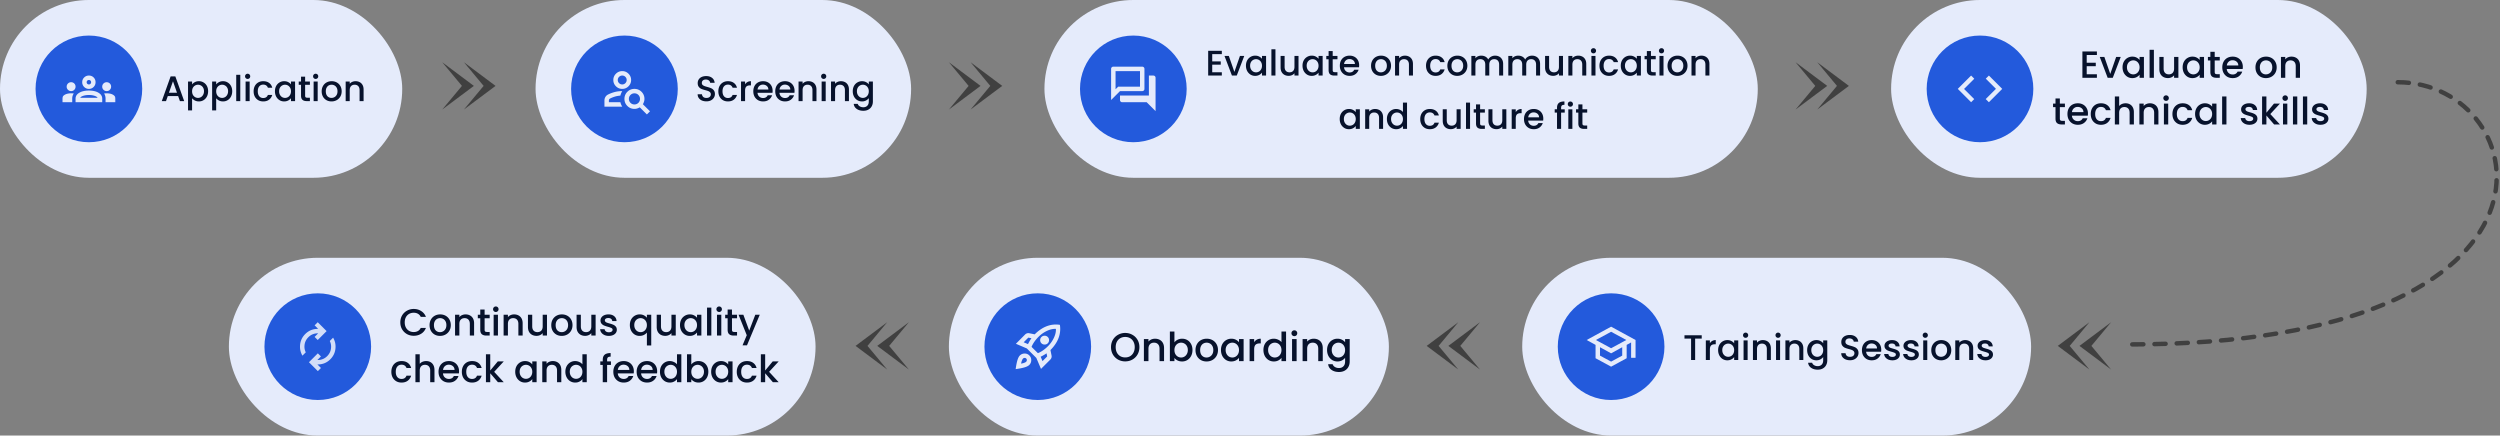 <svg width="1125" height="196" fill="none" xmlns="http://www.w3.org/2000/svg"><rect width="100%" height="100%" fill="#808080" stroke="none"/><rect x="685" y="116" width="229" height="80" rx="40" fill="#E5EBFB"/><circle cx="725" cy="156" r="24" fill="#235ADC"/><mask id="a" style="mask-type:alpha" maskUnits="userSpaceOnUse" x="713" y="144" width="24" height="24"><path fill="#D9D9D9" d="M713 144h24v24h-24z"/></mask><g mask="url(#a)"><path d="m725 165-7-3.8v-6l-4-2.2 11-6 11 6v8h-2v-6.9l-2 1.1v6l-7 3.8Zm0-8.3 6.85-3.7-6.85-3.7-6.85 3.7 6.85 3.7Zm0 6.025 5-2.7v-3.775l-5 2.75-5-2.75v3.775l5 2.7Z" fill="#E5EBFB"/></g><path d="M765.775 150.88v1.488h-2.96V162h-1.824v-9.632h-2.976v-1.488h7.76Zm3.671 3.584a2.824 2.824 0 0 1 1.056-1.04c.448-.256.976-.384 1.584-.384v1.888h-.464c-.715 0-1.259.181-1.632.544-.363.363-.544.992-.544 1.888V162h-1.824v-8.816h1.824v1.28Zm3.709 3.088c0-.885.181-1.669.544-2.352a4.052 4.052 0 0 1 1.504-1.584 4.028 4.028 0 0 1 2.112-.576c.693 0 1.296.139 1.808.416.522.267.938.603 1.248 1.008v-1.28h1.84V162h-1.84v-1.312c-.31.416-.731.763-1.264 1.04-.534.277-1.142.416-1.824.416a3.914 3.914 0 0 1-2.08-.576 4.272 4.272 0 0 1-1.504-1.632c-.363-.704-.544-1.499-.544-2.384Zm7.216.032c0-.608-.128-1.136-.384-1.584a2.593 2.593 0 0 0-.976-1.024 2.574 2.574 0 0 0-1.312-.352c-.47 0-.907.117-1.312.352-.406.224-.736.56-.992 1.008-.246.437-.368.96-.368 1.568 0 .608.122 1.141.368 1.6.256.459.586.811.992 1.056a2.627 2.627 0 0 0 2.624 0c.405-.235.73-.576.976-1.024.256-.459.384-.992.384-1.6Zm5.163-5.568c-.33 0-.608-.112-.832-.336a1.13 1.13 0 0 1-.336-.832c0-.331.112-.608.336-.832.224-.224.502-.336.832-.336.32 0 .592.112.816.336.224.224.336.501.336.832 0 .331-.112.608-.336.832a1.11 1.11 0 0 1-.816.336Zm.896 1.168V162h-1.824v-8.816h1.824Zm6.843-.144c.693 0 1.312.144 1.856.432.555.288.987.715 1.296 1.28.309.565.464 1.248.464 2.048v5.2h-1.808v-4.928c0-.789-.197-1.392-.592-1.808-.395-.427-.933-.64-1.616-.64s-1.227.213-1.632.64c-.395.416-.592 1.019-.592 1.808V162h-1.824v-8.816h1.824v1.008a3.033 3.033 0 0 1 1.136-.848 3.706 3.706 0 0 1 1.488-.304Zm6.871-1.024a1.13 1.13 0 0 1-.832-.336 1.13 1.13 0 0 1-.336-.832c0-.331.112-.608.336-.832a1.13 1.13 0 0 1 .832-.336c.32 0 .592.112.816.336.224.224.336.501.336.832 0 .331-.112.608-.336.832a1.11 1.11 0 0 1-.816.336Zm.896 1.168V162h-1.824v-8.816h1.824Zm6.842-.144c.694 0 1.312.144 1.856.432.555.288.987.715 1.296 1.28.31.565.464 1.248.464 2.048v5.2h-1.808v-4.928c0-.789-.197-1.392-.592-1.808-.394-.427-.933-.64-1.616-.64-.682 0-1.226.213-1.632.64-.394.416-.592 1.019-.592 1.808V162h-1.824v-8.816h1.824v1.008a3.04 3.04 0 0 1 1.136-.848c.47-.203.966-.304 1.488-.304Zm9.495 0c.683 0 1.285.139 1.808.416.533.267.949.603 1.248 1.008v-1.28h1.84v8.96c0 .811-.171 1.531-.512 2.16a3.671 3.671 0 0 1-1.488 1.504c-.64.363-1.408.544-2.304.544-1.195 0-2.187-.283-2.976-.848-.789-.555-1.237-1.312-1.344-2.272h1.808c.139.459.432.827.88 1.104.459.288 1.003.432 1.632.432.736 0 1.328-.224 1.776-.672.459-.448.688-1.099.688-1.952v-1.472c-.309.416-.731.768-1.264 1.056-.523.277-1.12.416-1.792.416a4.028 4.028 0 0 1-2.112-.576 4.28 4.28 0 0 1-1.504-1.632c-.363-.704-.544-1.499-.544-2.384 0-.885.181-1.669.544-2.352a4.059 4.059 0 0 1 3.616-2.16Zm3.056 4.544c0-.608-.128-1.136-.384-1.584a2.586 2.586 0 0 0-.976-1.024 2.571 2.571 0 0 0-1.312-.352c-.469 0-.907.117-1.312.352a2.58 2.58 0 0 0-.992 1.008c-.245.437-.368.96-.368 1.568 0 .608.123 1.141.368 1.6.256.459.587.811.992 1.056a2.627 2.627 0 0 0 2.624 0c.405-.235.731-.576.976-1.024.256-.459.384-.992.384-1.6Zm12.056 4.528c-.747 0-1.419-.128-2.016-.384-.597-.267-1.067-.64-1.408-1.12-.341-.48-.512-1.04-.512-1.68h1.952c.043.48.229.875.56 1.184.341.309.816.464 1.424.464.629 0 1.12-.149 1.472-.448.352-.309.528-.704.528-1.184 0-.373-.112-.677-.336-.912a2.102 2.102 0 0 0-.816-.544c-.32-.128-.768-.267-1.344-.416a14.03 14.03 0 0 1-1.776-.576 3.008 3.008 0 0 1-1.152-.928c-.32-.416-.48-.971-.48-1.664 0-.64.16-1.2.48-1.68.32-.48.768-.848 1.344-1.104.576-.256 1.243-.384 2-.384 1.077 0 1.957.272 2.64.816.693.533 1.077 1.269 1.152 2.208h-2.016c-.032-.405-.224-.752-.576-1.04-.352-.288-.816-.432-1.392-.432-.523 0-.949.133-1.28.4-.331.267-.496.651-.496 1.152 0 .341.101.624.304.848.213.213.48.384.8.512.32.128.757.267 1.312.416.736.203 1.333.405 1.792.608.469.203.864.517 1.184.944.331.416.496.976.496 1.68a3 3 0 0 1-.464 1.6c-.299.501-.741.907-1.328 1.216-.576.299-1.259.448-2.048.448Zm14.072-4.736c0 .331-.021.629-.064.896h-6.736c.054.704.315 1.269.784 1.696.47.427 1.046.64 1.728.64.982 0 1.675-.411 2.08-1.232h1.968a3.994 3.994 0 0 1-1.456 2c-.693.512-1.557.768-2.592.768-.842 0-1.6-.187-2.272-.56a4.185 4.185 0 0 1-1.568-1.6c-.373-.693-.56-1.493-.56-2.4 0-.907.182-1.701.544-2.384a3.942 3.942 0 0 1 1.552-1.6c.672-.373 1.44-.56 2.304-.56.832 0 1.574.181 2.224.544a3.828 3.828 0 0 1 1.52 1.536c.363.651.544 1.403.544 2.256Zm-1.904-.576c-.01-.672-.25-1.211-.72-1.616-.469-.405-1.05-.608-1.744-.608-.629 0-1.168.203-1.616.608-.448.395-.714.933-.8 1.616h4.88Zm6.899 5.344c-.693 0-1.317-.123-1.872-.368-.544-.256-.976-.597-1.296-1.024a2.596 2.596 0 0 1-.512-1.456h1.888c.032.373.208.688.528.944.331.245.742.368 1.232.368.512 0 .907-.096 1.184-.288.288-.203.432-.459.432-.768 0-.331-.16-.576-.48-.736-.309-.16-.805-.336-1.488-.528-.661-.181-1.2-.357-1.616-.528a2.91 2.91 0 0 1-1.088-.784c-.298-.352-.448-.816-.448-1.392 0-.469.139-.896.416-1.28.278-.395.672-.704 1.184-.928.523-.224 1.12-.336 1.792-.336 1.003 0 1.808.256 2.416.768.619.501.95 1.189.992 2.064h-1.824a1.3 1.3 0 0 0-.48-.944c-.288-.235-.677-.352-1.168-.352-.48 0-.848.091-1.104.272a.841.841 0 0 0-.384.72c0 .235.086.432.256.592.171.16.379.288.624.384.246.085.608.197 1.088.336.64.171 1.163.347 1.568.528a2.84 2.84 0 0 1 1.072.768c.299.341.454.795.464 1.36 0 .501-.138.949-.416 1.344-.277.395-.672.704-1.184.928-.501.224-1.093.336-1.776.336Zm8.547 0c-.693 0-1.317-.123-1.872-.368-.544-.256-.976-.597-1.296-1.024a2.588 2.588 0 0 1-.512-1.456h1.888c.032.373.208.688.528.944.331.245.741.368 1.232.368.512 0 .907-.096 1.184-.288.288-.203.432-.459.432-.768 0-.331-.16-.576-.48-.736-.309-.16-.805-.336-1.488-.528-.661-.181-1.2-.357-1.616-.528a2.902 2.902 0 0 1-1.088-.784c-.299-.352-.448-.816-.448-1.392 0-.469.139-.896.416-1.28.277-.395.672-.704 1.184-.928.523-.224 1.12-.336 1.792-.336 1.003 0 1.808.256 2.416.768.619.501.949 1.189.992 2.064h-1.824a1.3 1.3 0 0 0-.48-.944c-.288-.235-.677-.352-1.168-.352-.48 0-.848.091-1.104.272a.841.841 0 0 0-.384.72c0 .235.085.432.256.592.171.16.379.288.624.384.245.085.608.197 1.088.336.64.171 1.163.347 1.568.528.416.171.773.427 1.072.768.299.341.453.795.464 1.36 0 .501-.139.949-.416 1.344-.277.395-.672.704-1.184.928-.501.224-1.093.336-1.776.336Zm6.275-10.128a1.13 1.13 0 0 1-.832-.336 1.13 1.13 0 0 1-.336-.832c0-.331.112-.608.336-.832a1.13 1.13 0 0 1 .832-.336c.32 0 .592.112.816.336.224.224.336.501.336.832 0 .331-.112.608-.336.832a1.11 1.11 0 0 1-.816.336Zm.896 1.168V162h-1.824v-8.816h1.824Zm6.219 8.96c-.832 0-1.584-.187-2.256-.56a4.149 4.149 0 0 1-1.584-1.6c-.384-.693-.576-1.493-.576-2.4 0-.896.197-1.691.592-2.384a4.083 4.083 0 0 1 1.616-1.6c.682-.373 1.445-.56 2.288-.56.842 0 1.605.187 2.288.56a4.095 4.095 0 0 1 1.616 1.6c.394.693.592 1.488.592 2.384 0 .896-.203 1.691-.608 2.384a4.258 4.258 0 0 1-1.664 1.616 4.789 4.789 0 0 1-2.304.56Zm0-1.584c.469 0 .906-.112 1.312-.336.416-.224.752-.56 1.008-1.008.256-.448.384-.992.384-1.632 0-.64-.123-1.179-.368-1.616a2.479 2.479 0 0 0-.976-1.008 2.672 2.672 0 0 0-1.312-.336c-.47 0-.907.112-1.312.336-.395.224-.71.56-.944 1.008-.235.437-.352.976-.352 1.616 0 .949.24 1.685.72 2.208.49.512 1.104.768 1.84.768Zm10.827-7.52c.693 0 1.312.144 1.856.432.555.288.987.715 1.296 1.28.309.565.464 1.248.464 2.048v5.2h-1.808v-4.928c0-.789-.197-1.392-.592-1.808-.395-.427-.933-.64-1.616-.64s-1.227.213-1.632.64c-.395.416-.592 1.019-.592 1.808V162h-1.824v-8.816h1.824v1.008a3.033 3.033 0 0 1 1.136-.848 3.706 3.706 0 0 1 1.488-.304Zm9.143 9.104c-.694 0-1.318-.123-1.872-.368-.544-.256-.976-.597-1.296-1.024a2.588 2.588 0 0 1-.512-1.456h1.888c.032.373.208.688.528.944.33.245.741.368 1.232.368.512 0 .906-.096 1.184-.288.288-.203.432-.459.432-.768 0-.331-.16-.576-.48-.736-.31-.16-.806-.336-1.488-.528-.662-.181-1.2-.357-1.616-.528a2.902 2.902 0 0 1-1.088-.784c-.299-.352-.448-.816-.448-1.392 0-.469.138-.896.416-1.28.277-.395.672-.704 1.184-.928.522-.224 1.12-.336 1.792-.336 1.002 0 1.808.256 2.416.768.618.501.949 1.189.992 2.064h-1.824a1.3 1.3 0 0 0-.48-.944c-.288-.235-.678-.352-1.168-.352-.48 0-.848.091-1.104.272a.841.841 0 0 0-.384.72c0 .235.085.432.256.592.17.16.378.288.624.384.245.085.608.197 1.088.336.64.171 1.162.347 1.568.528.416.171.773.427 1.072.768.298.341.453.795.464 1.36 0 .501-.139.949-.416 1.344-.278.395-.672.704-1.184.928-.502.224-1.094.336-1.776.336Z" fill="#07122C"/><rect x="427" y="116" width="198" height="80" rx="40" fill="#E5EBFB"/><circle cx="467" cy="156" r="24" fill="#235ADC"/><mask id="b" style="mask-type:alpha" maskUnits="userSpaceOnUse" x="455" y="144" width="24" height="24"><path fill="#D9D9D9" d="M455 144h24v24h-24z"/></mask><g mask="url(#b)"><path d="m460.65 154.027 1.95.825a25.2 25.2 0 0 1 .725-1.35c.25-.434.525-.867.825-1.3l-1.4-.275-2.1 2.1Zm3.55 2.075 2.85 2.825c.7-.267 1.45-.675 2.25-1.225s1.55-1.175 2.25-1.875a13.48 13.48 0 0 0 2.738-3.887c.658-1.426.945-2.738.862-3.938-1.2-.084-2.517.204-3.95.862a13.397 13.397 0 0 0-3.9 2.738c-.7.7-1.325 1.45-1.875 2.25s-.958 1.55-1.225 2.25Zm4.45-1.625a1.924 1.924 0 0 1-.575-1.413c0-.558.192-1.029.575-1.412.383-.384.858-.575 1.425-.575.567 0 1.042.191 1.425.575.383.383.575.854.575 1.412 0 .558-.192 1.029-.575 1.413-.383.383-.858.575-1.425.575-.567 0-1.042-.192-1.425-.575Zm.475 8.025 2.1-2.1-.275-1.4c-.433.3-.867.57-1.3.812a33.85 33.85 0 0 1-1.35.713l.825 1.975Zm7.825-16.325a11.513 11.513 0 0 1-.587 5.887c-.709 1.908-1.93 3.729-3.663 5.463l.5 2.475c.067.333.05.658-.05.975-.1.316-.267.591-.5.825l-4.2 4.2-2.1-4.925-4.275-4.275-4.925-2.1 4.175-4.2c.233-.234.513-.4.838-.5.325-.1.654-.117.987-.05l2.475.5c1.733-1.734 3.55-2.959 5.45-3.675 1.9-.717 3.858-.917 5.875-.6Zm-18.025 13.8c.583-.584 1.296-.88 2.137-.888.842-.008 1.555.279 2.138.863.583.583.871 1.295.862 2.137-.008.842-.304 1.554-.887 2.138-.417.416-1.112.775-2.087 1.075-.975.3-2.321.566-4.038.8.233-1.717.5-3.063.8-4.038.3-.975.658-1.671 1.075-2.087Zm1.425 1.4c-.167.166-.333.471-.5.913a6.448 6.448 0 0 0-.35 1.337c.45-.067.896-.179 1.338-.337.441-.159.745-.322.912-.488.2-.2.308-.442.325-.725a.905.905 0 0 0-.275-.725.948.948 0 0 0-.725-.288 1.033 1.033 0 0 0-.725.313Z" fill="#E5EBFB"/></g><path d="M506.344 162.626a6.588 6.588 0 0 1-3.222-.81 6.24 6.24 0 0 1-2.322-2.286c-.564-.984-.846-2.088-.846-3.312 0-1.224.282-2.322.846-3.294a6.105 6.105 0 0 1 2.322-2.268 6.475 6.475 0 0 1 3.222-.828c1.176 0 2.25.276 3.222.828a5.942 5.942 0 0 1 2.322 2.268c.564.972.846 2.07.846 3.294 0 1.224-.282 2.328-.846 3.312a6.07 6.07 0 0 1-2.322 2.286c-.972.54-2.046.81-3.222.81Zm0-1.782c.828 0 1.566-.186 2.214-.558a3.945 3.945 0 0 0 1.512-1.62c.372-.708.558-1.524.558-2.448 0-.924-.186-1.734-.558-2.43a3.826 3.826 0 0 0-1.512-1.602c-.648-.372-1.386-.558-2.214-.558-.828 0-1.566.186-2.214.558a3.942 3.942 0 0 0-1.53 1.602c-.36.696-.54 1.506-.54 2.43 0 .924.18 1.74.54 2.448a4.067 4.067 0 0 0 1.53 1.62c.648.372 1.386.558 2.214.558Zm13.413-8.424c.78 0 1.476.162 2.088.486.624.324 1.11.804 1.458 1.44.348.636.522 1.404.522 2.304v5.85h-2.034v-5.544c0-.888-.222-1.566-.666-2.034-.444-.48-1.05-.72-1.818-.72s-1.38.24-1.836.72c-.444.468-.666 1.146-.666 2.034v5.544h-2.052v-9.918h2.052v1.134a3.412 3.412 0 0 1 1.278-.954 4.178 4.178 0 0 1 1.674-.342Zm8.738 1.638c.348-.48.822-.87 1.422-1.17a4.413 4.413 0 0 1 2.034-.468c.876 0 1.668.21 2.376.63.708.42 1.266 1.02 1.674 1.8.408.768.612 1.65.612 2.646s-.204 1.89-.612 2.682a4.63 4.63 0 0 1-1.692 1.836 4.439 4.439 0 0 1-2.358.648c-.768 0-1.452-.15-2.052-.45-.588-.3-1.056-.684-1.404-1.152v1.44h-2.052v-13.32h2.052v4.878Zm6.03 3.438c0-.684-.144-1.272-.432-1.764a2.748 2.748 0 0 0-1.116-1.134 2.896 2.896 0 0 0-1.476-.396 2.96 2.96 0 0 0-1.476.396 3.033 3.033 0 0 0-1.116 1.152c-.276.504-.414 1.098-.414 1.782 0 .684.138 1.284.414 1.8.288.504.66.888 1.116 1.152.468.264.96.396 1.476.396.528 0 1.02-.132 1.476-.396.468-.276.84-.672 1.116-1.188.288-.516.432-1.116.432-1.8Zm8.419 5.166c-.936 0-1.782-.21-2.538-.63a4.67 4.67 0 0 1-1.782-1.8c-.432-.78-.648-1.68-.648-2.7 0-1.008.222-1.902.666-2.682a4.6 4.6 0 0 1 1.818-1.8c.768-.42 1.626-.63 2.574-.63s1.806.21 2.574.63a4.6 4.6 0 0 1 1.818 1.8c.444.78.666 1.674.666 2.682s-.228 1.902-.684 2.682a4.783 4.783 0 0 1-1.872 1.818c-.78.42-1.644.63-2.592.63Zm0-1.782c.528 0 1.02-.126 1.476-.378.468-.252.846-.63 1.134-1.134.288-.504.432-1.116.432-1.836s-.138-1.326-.414-1.818c-.276-.504-.642-.882-1.098-1.134a3.003 3.003 0 0 0-1.476-.378c-.528 0-1.02.126-1.476.378-.444.252-.798.63-1.062 1.134-.264.492-.396 1.098-.396 1.818 0 1.068.27 1.896.81 2.484.552.576 1.242.864 2.07.864Zm6.493-3.384c0-.996.204-1.878.612-2.646.42-.768.984-1.362 1.692-1.782a4.532 4.532 0 0 1 2.376-.648c.78 0 1.458.156 2.034.468.588.3 1.056.678 1.404 1.134v-1.44h2.07v9.918h-2.07v-1.476c-.348.468-.822.858-1.422 1.17-.6.312-1.284.468-2.052.468a4.406 4.406 0 0 1-2.34-.648 4.81 4.81 0 0 1-1.692-1.836c-.408-.792-.612-1.686-.612-2.682Zm8.118.036c0-.684-.144-1.278-.432-1.782a2.907 2.907 0 0 0-1.098-1.152 2.896 2.896 0 0 0-1.476-.396c-.528 0-1.02.132-1.476.396-.456.252-.828.63-1.116 1.134-.276.492-.414 1.08-.414 1.764 0 .684.138 1.284.414 1.8.288.516.66.912 1.116 1.188.468.264.96.396 1.476.396.528 0 1.02-.132 1.476-.396a2.907 2.907 0 0 0 1.098-1.152c.288-.516.432-1.116.432-1.8Zm6.817-3.51c.3-.504.696-.894 1.188-1.17.504-.288 1.098-.432 1.782-.432v2.124h-.522c-.804 0-1.416.204-1.836.612-.408.408-.612 1.116-.612 2.124v5.22h-2.052v-9.918h2.052v1.44Zm4.172 3.474c0-.996.204-1.878.612-2.646a4.564 4.564 0 0 1 4.086-2.43 4.51 4.51 0 0 1 1.908.432c.636.276 1.14.648 1.512 1.116v-4.788h2.07v13.32h-2.07v-1.494c-.336.48-.804.876-1.404 1.188-.588.312-1.266.468-2.034.468a4.532 4.532 0 0 1-2.376-.648 4.81 4.81 0 0 1-1.692-1.836c-.408-.792-.612-1.686-.612-2.682Zm8.118.036c0-.684-.144-1.278-.432-1.782a2.907 2.907 0 0 0-1.098-1.152 2.896 2.896 0 0 0-1.476-.396c-.528 0-1.02.132-1.476.396-.456.252-.828.63-1.116 1.134-.276.492-.414 1.08-.414 1.764 0 .684.138 1.284.414 1.8.288.516.66.912 1.116 1.188.468.264.96.396 1.476.396.528 0 1.02-.132 1.476-.396a2.907 2.907 0 0 0 1.098-1.152c.288-.516.432-1.116.432-1.8Zm5.809-6.264c-.372 0-.684-.126-.936-.378a1.271 1.271 0 0 1-.378-.936c0-.372.126-.684.378-.936s.564-.378.936-.378c.36 0 .666.126.918.378s.378.564.378.936c0 .372-.126.684-.378.936a1.25 1.25 0 0 1-.918.378Zm1.008 1.314v9.918h-2.052v-9.918h2.052Zm7.698-.162c.78 0 1.476.162 2.088.486.624.324 1.11.804 1.458 1.44.348.636.522 1.404.522 2.304v5.85h-2.034v-5.544c0-.888-.222-1.566-.666-2.034-.444-.48-1.05-.72-1.818-.72s-1.38.24-1.836.72c-.444.468-.666 1.146-.666 2.034v5.544h-2.052v-9.918h2.052v1.134a3.412 3.412 0 0 1 1.278-.954 4.178 4.178 0 0 1 1.674-.342Zm10.682 0c.768 0 1.446.156 2.034.468.6.3 1.068.678 1.404 1.134v-1.44h2.07v10.08c0 .912-.192 1.722-.576 2.43a4.133 4.133 0 0 1-1.674 1.692c-.72.408-1.584.612-2.592.612-1.344 0-2.46-.318-3.348-.954-.888-.624-1.392-1.476-1.512-2.556h2.034c.156.516.486.93.99 1.242.516.324 1.128.486 1.836.486.828 0 1.494-.252 1.998-.756.516-.504.774-1.236.774-2.196v-1.656c-.348.468-.822.864-1.422 1.188-.588.312-1.26.468-2.016.468a4.532 4.532 0 0 1-2.376-.648 4.81 4.81 0 0 1-1.692-1.836c-.408-.792-.612-1.686-.612-2.682s.204-1.878.612-2.646c.42-.768.984-1.362 1.692-1.782a4.532 4.532 0 0 1 2.376-.648Zm3.438 5.112c0-.684-.144-1.278-.432-1.782a2.907 2.907 0 0 0-1.098-1.152 2.896 2.896 0 0 0-1.476-.396c-.528 0-1.02.132-1.476.396-.456.252-.828.63-1.116 1.134-.276.492-.414 1.08-.414 1.764 0 .684.138 1.284.414 1.8.288.516.66.912 1.116 1.188.468.264.96.396 1.476.396.528 0 1.02-.132 1.476-.396a2.907 2.907 0 0 0 1.098-1.152c.288-.516.432-1.116.432-1.8Z" fill="#07122C"/><rect x="103" y="116" width="264" height="80" rx="40" fill="#E5EBFB"/><circle cx="143" cy="156" r="24" fill="#235ADC"/><mask id="c" style="mask-type:alpha" maskUnits="userSpaceOnUse" x="131" y="144" width="24" height="24"><path fill="#D9D9D9" d="M131 144h24v24h-24z"/></mask><g mask="url(#c)"><path d="M136.1 160.05a8.212 8.212 0 0 1-.825-1.95 7.711 7.711 0 0 1-.275-2.05c0-2.233.775-4.133 2.325-5.7 1.55-1.567 3.442-2.35 5.675-2.35h.175l-1.6-1.6 1.4-1.4 4 4-4 4-1.4-1.4 1.6-1.6H143c-1.667 0-3.083.587-4.25 1.762-1.167 1.175-1.75 2.605-1.75 4.288 0 .433.05.858.15 1.275.1.417.25.825.45 1.225l-1.5 1.5Zm6.925 6.95-4-4 4-4 1.4 1.4-1.6 1.6H143c1.667 0 3.083-.587 4.25-1.762 1.167-1.175 1.75-2.605 1.75-4.288 0-.433-.05-.858-.15-1.275a5.71 5.71 0 0 0-.45-1.225l1.5-1.5c.367.633.642 1.283.825 1.95.183.667.275 1.35.275 2.05 0 2.233-.775 4.133-2.325 5.7-1.55 1.567-3.442 2.35-5.675 2.35h-.175l1.6 1.6-1.4 1.4Z" fill="#D3DEF8"/></g><path d="M180.14 145.067c0-1.156.266-2.193.799-3.111a5.766 5.766 0 0 1 2.193-2.142 6.116 6.116 0 0 1 3.043-.782c1.258 0 2.374.312 3.349.935.986.612 1.7 1.485 2.142 2.618h-2.329c-.306-.623-.731-1.088-1.275-1.394-.544-.306-1.173-.459-1.887-.459-.782 0-1.479.176-2.091.527a3.721 3.721 0 0 0-1.445 1.513c-.34.657-.51 1.422-.51 2.295s.17 1.638.51 2.295a3.843 3.843 0 0 0 1.445 1.53c.612.351 1.309.527 2.091.527.714 0 1.343-.153 1.887-.459.544-.306.969-.771 1.275-1.394h2.329c-.442 1.133-1.156 2.006-2.142 2.618-.975.612-2.091.918-3.349.918-1.111 0-2.125-.255-3.043-.765a5.891 5.891 0 0 1-2.193-2.159c-.533-.918-.799-1.955-.799-3.111Zm17.857 6.086c-.884 0-1.683-.198-2.397-.595a4.413 4.413 0 0 1-1.683-1.7c-.408-.737-.612-1.587-.612-2.55 0-.952.21-1.796.629-2.533a4.351 4.351 0 0 1 1.717-1.7c.726-.397 1.536-.595 2.431-.595.896 0 1.706.198 2.431.595a4.338 4.338 0 0 1 1.717 1.7c.42.737.629 1.581.629 2.533s-.215 1.796-.646 2.533a4.51 4.51 0 0 1-1.768 1.717c-.736.397-1.552.595-2.448.595Zm0-1.683c.499 0 .964-.119 1.394-.357a2.703 2.703 0 0 0 1.071-1.071c.272-.476.408-1.054.408-1.734 0-.68-.13-1.252-.391-1.717a2.621 2.621 0 0 0-1.037-1.071 2.833 2.833 0 0 0-1.394-.357c-.498 0-.963.119-1.394.357-.419.238-.753.595-1.003 1.071-.249.465-.374 1.037-.374 1.717 0 1.009.255 1.791.765 2.346.522.544 1.173.816 1.955.816Zm11.504-7.99c.737 0 1.394.153 1.972.459a3.254 3.254 0 0 1 1.377 1.36c.329.601.493 1.326.493 2.176V151h-1.921v-5.236c0-.839-.21-1.479-.629-1.921-.419-.453-.992-.68-1.717-.68-.725 0-1.303.227-1.734.68-.419.442-.629 1.082-.629 1.921V151h-1.938v-9.367h1.938v1.071c.317-.385.72-.686 1.207-.901a3.954 3.954 0 0 1 1.581-.323Zm8.575 1.734v5.185c0 .351.079.606.238.765.17.147.453.221.85.221h1.19V151h-1.53c-.873 0-1.541-.204-2.006-.612-.465-.408-.697-1.071-.697-1.989v-5.185h-1.105v-1.581h1.105v-2.329h1.955v2.329h2.278v1.581h-2.278Zm5.05-2.822c-.351 0-.646-.119-.884-.357a1.201 1.201 0 0 1-.357-.884c0-.351.119-.646.357-.884s.533-.357.884-.357c.34 0 .629.119.867.357s.357.533.357.884-.119.646-.357.884a1.18 1.18 0 0 1-.867.357Zm.952 1.241V151h-1.938v-9.367h1.938Zm7.271-.153c.736 0 1.394.153 1.972.459a3.254 3.254 0 0 1 1.377 1.36c.328.601.493 1.326.493 2.176V151h-1.921v-5.236c0-.839-.21-1.479-.629-1.921-.42-.453-.992-.68-1.717-.68-.726 0-1.304.227-1.734.68-.42.442-.629 1.082-.629 1.921V151h-1.938v-9.367h1.938v1.071a3.214 3.214 0 0 1 1.207-.901 3.947 3.947 0 0 1 1.581-.323Zm14.797.153V151h-1.938v-1.105a3.21 3.21 0 0 1-1.207.918 3.835 3.835 0 0 1-1.564.323c-.737 0-1.4-.153-1.989-.459a3.38 3.38 0 0 1-1.377-1.36c-.329-.601-.493-1.326-.493-2.176v-5.508h1.921v5.219c0 .839.209 1.485.629 1.938.419.442.991.663 1.717.663.725 0 1.297-.221 1.717-.663.43-.453.646-1.099.646-1.938v-5.219h1.938Zm6.62 9.52c-.884 0-1.683-.198-2.397-.595a4.413 4.413 0 0 1-1.683-1.7c-.408-.737-.612-1.587-.612-2.55 0-.952.209-1.796.629-2.533a4.338 4.338 0 0 1 1.717-1.7c.725-.397 1.535-.595 2.431-.595.895 0 1.705.198 2.431.595a4.351 4.351 0 0 1 1.717 1.7c.419.737.629 1.581.629 2.533s-.216 1.796-.646 2.533a4.517 4.517 0 0 1-1.768 1.717c-.737.397-1.553.595-2.448.595Zm0-1.683c.498 0 .963-.119 1.394-.357a2.703 2.703 0 0 0 1.071-1.071c.272-.476.408-1.054.408-1.734 0-.68-.131-1.252-.391-1.717-.261-.476-.607-.833-1.037-1.071a2.839 2.839 0 0 0-1.394-.357c-.499 0-.964.119-1.394.357-.42.238-.754.595-1.003 1.071-.25.465-.374 1.037-.374 1.717 0 1.009.255 1.791.765 2.346.521.544 1.173.816 1.955.816Zm15.261-7.837V151h-1.938v-1.105a3.21 3.21 0 0 1-1.207.918 3.835 3.835 0 0 1-1.564.323c-.737 0-1.4-.153-1.989-.459a3.38 3.38 0 0 1-1.377-1.36c-.329-.601-.493-1.326-.493-2.176v-5.508h1.921v5.219c0 .839.209 1.485.629 1.938.419.442.991.663 1.717.663.725 0 1.297-.221 1.717-.663.43-.453.646-1.099.646-1.938v-5.219h1.938Zm5.957 9.52c-.737 0-1.4-.13-1.989-.391-.578-.272-1.037-.635-1.377-1.088a2.748 2.748 0 0 1-.544-1.547h2.006c.034.397.221.731.561 1.003.351.261.787.391 1.309.391.544 0 .963-.102 1.258-.306.306-.215.459-.487.459-.816 0-.351-.17-.612-.51-.782-.329-.17-.856-.357-1.581-.561a15.457 15.457 0 0 1-1.717-.561 3.073 3.073 0 0 1-1.156-.833c-.318-.374-.476-.867-.476-1.479 0-.499.147-.952.442-1.36.294-.419.714-.748 1.258-.986.555-.238 1.19-.357 1.904-.357 1.065 0 1.921.272 2.567.816.657.533 1.008 1.264 1.054 2.193h-1.938c-.034-.419-.204-.754-.51-1.003-.306-.249-.72-.374-1.241-.374-.51 0-.901.096-1.173.289-.272.193-.408.448-.408.765 0 .249.09.459.272.629.181.17.402.306.663.408.26.091.646.21 1.156.357.68.181 1.235.368 1.666.561.442.181.821.453 1.139.816.317.363.481.844.493 1.445 0 .533-.148 1.009-.442 1.428-.295.419-.714.748-1.258.986-.533.238-1.162.357-1.887.357Zm9.451-4.879c0-.941.192-1.774.578-2.499a4.315 4.315 0 0 1 3.859-2.295c.725 0 1.365.147 1.921.442.566.295 1.003.652 1.309 1.071v-1.36h1.955v13.821h-1.955v-5.814c-.306.419-.748.776-1.326 1.071-.578.295-1.236.442-1.972.442a4.16 4.16 0 0 1-2.21-.612c-.658-.419-1.185-.997-1.581-1.734-.386-.748-.578-1.592-.578-2.533Zm7.667.034c0-.646-.136-1.207-.408-1.683a2.75 2.75 0 0 0-1.037-1.088 2.741 2.741 0 0 0-1.394-.374c-.499 0-.964.125-1.394.374-.431.238-.782.595-1.054 1.071-.261.465-.391 1.02-.391 1.666 0 .646.13 1.213.391 1.7.272.487.623.861 1.054 1.122.442.249.906.374 1.394.374.498 0 .963-.125 1.394-.374a2.75 2.75 0 0 0 1.037-1.088c.272-.487.408-1.054.408-1.7Zm12.983-4.675V151h-1.938v-1.105a3.203 3.203 0 0 1-1.207.918 3.832 3.832 0 0 1-1.564.323c-.737 0-1.4-.153-1.989-.459a3.38 3.38 0 0 1-1.377-1.36c-.329-.601-.493-1.326-.493-2.176v-5.508h1.921v5.219c0 .839.21 1.485.629 1.938.419.442.992.663 1.717.663.725 0 1.298-.221 1.717-.663.431-.453.646-1.099.646-1.938v-5.219h1.938Zm1.911 4.641c0-.941.193-1.774.578-2.499a4.329 4.329 0 0 1 1.598-1.683 4.28 4.28 0 0 1 2.244-.612c.737 0 1.377.147 1.921.442.556.283.998.64 1.326 1.071v-1.36h1.955V151h-1.955v-1.394c-.328.442-.776.81-1.343 1.105-.566.295-1.212.442-1.938.442a4.164 4.164 0 0 1-2.21-.612 4.545 4.545 0 0 1-1.598-1.734c-.385-.748-.578-1.592-.578-2.533Zm7.667.034c0-.646-.136-1.207-.408-1.683a2.737 2.737 0 0 0-1.037-1.088 2.736 2.736 0 0 0-1.394-.374c-.498 0-.963.125-1.394.374-.43.238-.782.595-1.054 1.071-.26.465-.391 1.02-.391 1.666 0 .646.131 1.213.391 1.7.272.487.624.861 1.054 1.122a2.8 2.8 0 0 0 1.394.374c.499 0 .964-.125 1.394-.374a2.737 2.737 0 0 0 1.037-1.088c.272-.487.408-1.054.408-1.7Zm6.439-7.888V151h-1.938v-12.58h1.938Zm3.53 1.972c-.351 0-.646-.119-.884-.357a1.201 1.201 0 0 1-.357-.884c0-.351.119-.646.357-.884s.533-.357.884-.357c.34 0 .629.119.867.357s.357.533.357.884-.119.646-.357.884a1.18 1.18 0 0 1-.867.357Zm.952 1.241V151h-1.938v-9.367h1.938Zm4.806 1.581v5.185c0 .351.079.606.238.765.17.147.453.221.85.221h1.19V151h-1.53c-.873 0-1.542-.204-2.006-.612-.465-.408-.697-1.071-.697-1.989v-5.185h-1.105v-1.581h1.105v-2.329h1.955v2.329h2.278v1.581h-2.278Zm12.496-1.581-5.746 13.77h-2.006l1.904-4.556-3.689-9.214h2.159l2.635 7.14 2.737-7.14h2.006Zm-165.78 25.675c0-.963.192-1.808.578-2.533a4.206 4.206 0 0 1 1.632-1.7c.691-.397 1.484-.595 2.38-.595 1.133 0 2.068.272 2.805.816.748.533 1.252 1.298 1.513 2.295h-2.091a2.211 2.211 0 0 0-.816-1.088c-.374-.261-.845-.391-1.411-.391-.794 0-1.428.283-1.904.85-.465.555-.697 1.337-.697 2.346 0 1.009.232 1.796.697 2.363.476.567 1.11.85 1.904.85 1.122 0 1.864-.493 2.227-1.479h2.091c-.272.952-.782 1.711-1.53 2.278-.748.555-1.678.833-2.788.833-.896 0-1.689-.198-2.38-.595a4.355 4.355 0 0 1-1.632-1.7c-.386-.737-.578-1.587-.578-2.55Zm15.684-4.828c.714 0 1.349.153 1.904.459a3.196 3.196 0 0 1 1.326 1.36c.329.601.493 1.326.493 2.176V172h-1.921v-5.236c0-.839-.21-1.479-.629-1.921-.419-.453-.992-.68-1.717-.68-.725 0-1.303.227-1.734.68-.419.442-.629 1.082-.629 1.921V172h-1.938v-12.58h1.938v4.301a3.256 3.256 0 0 1 1.241-.918 4.244 4.244 0 0 1 1.666-.323Zm14.78 4.607a6.1 6.1 0 0 1-.068.952h-7.157c.057.748.334 1.349.833 1.802.499.453 1.111.68 1.836.68 1.043 0 1.779-.436 2.21-1.309h2.091a4.246 4.246 0 0 1-1.547 2.125c-.737.544-1.655.816-2.754.816-.895 0-1.7-.198-2.414-.595a4.447 4.447 0 0 1-1.666-1.7c-.397-.737-.595-1.587-.595-2.55 0-.963.193-1.808.578-2.533a4.182 4.182 0 0 1 1.649-1.7c.714-.397 1.53-.595 2.448-.595.884 0 1.672.193 2.363.578.691.385 1.23.929 1.615 1.632.385.691.578 1.49.578 2.397Zm-2.023-.612c-.011-.714-.266-1.286-.765-1.717-.499-.431-1.116-.646-1.853-.646-.669 0-1.241.215-1.717.646-.476.419-.759.992-.85 1.717h5.185Zm3.284.833c0-.963.193-1.808.578-2.533a4.22 4.22 0 0 1 1.632-1.7c.691-.397 1.485-.595 2.38-.595 1.133 0 2.068.272 2.805.816.748.533 1.252 1.298 1.513 2.295h-2.091a2.211 2.211 0 0 0-.816-1.088c-.374-.261-.844-.391-1.411-.391-.793 0-1.428.283-1.904.85-.465.555-.697 1.337-.697 2.346 0 1.009.232 1.796.697 2.363.476.567 1.111.85 1.904.85 1.122 0 1.864-.493 2.227-1.479h2.091c-.272.952-.782 1.711-1.53 2.278-.748.555-1.677.833-2.788.833-.895 0-1.689-.198-2.38-.595a4.37 4.37 0 0 1-1.632-1.7c-.385-.737-.578-1.587-.578-2.55Zm14.546.017 4.318 4.675h-2.618l-3.468-4.029V172h-1.938v-12.58h1.938v7.31l3.4-4.097h2.686l-4.318 4.692Zm9.477-.051c0-.941.192-1.774.578-2.499a4.315 4.315 0 0 1 3.842-2.295c.736 0 1.377.147 1.921.442.555.283.997.64 1.326 1.071v-1.36h1.955V172h-1.955v-1.394c-.329.442-.777.81-1.343 1.105-.567.295-1.213.442-1.938.442a4.16 4.16 0 0 1-2.21-.612 4.53 4.53 0 0 1-1.598-1.734c-.386-.748-.578-1.592-.578-2.533Zm7.667.034c0-.646-.136-1.207-.408-1.683a2.75 2.75 0 0 0-1.037-1.088 2.741 2.741 0 0 0-1.394-.374c-.499 0-.964.125-1.394.374-.431.238-.782.595-1.054 1.071-.261.465-.391 1.02-.391 1.666 0 .646.13 1.213.391 1.7.272.487.623.861 1.054 1.122.442.249.906.374 1.394.374.498 0 .963-.125 1.394-.374a2.75 2.75 0 0 0 1.037-1.088c.272-.487.408-1.054.408-1.7Zm9.226-4.828c.737 0 1.394.153 1.972.459a3.254 3.254 0 0 1 1.377 1.36c.329.601.493 1.326.493 2.176V172h-1.921v-5.236c0-.839-.21-1.479-.629-1.921-.419-.453-.992-.68-1.717-.68-.725 0-1.303.227-1.734.68-.419.442-.629 1.082-.629 1.921V172h-1.938v-9.367h1.938v1.071c.317-.385.72-.686 1.207-.901a3.954 3.954 0 0 1 1.581-.323Zm5.668 4.794c0-.941.193-1.774.578-2.499a4.312 4.312 0 0 1 3.859-2.295c.612 0 1.213.136 1.802.408.601.261 1.077.612 1.428 1.054v-4.522h1.955V172h-1.955v-1.411c-.317.453-.759.827-1.326 1.122-.555.295-1.196.442-1.921.442a4.28 4.28 0 0 1-2.244-.612 4.537 4.537 0 0 1-1.598-1.734c-.385-.748-.578-1.592-.578-2.533Zm7.667.034c0-.646-.136-1.207-.408-1.683a2.744 2.744 0 0 0-1.037-1.088 2.739 2.739 0 0 0-1.394-.374c-.499 0-.963.125-1.394.374-.431.238-.782.595-1.054 1.071-.261.465-.391 1.02-.391 1.666 0 .646.13 1.213.391 1.7.272.487.623.861 1.054 1.122a2.8 2.8 0 0 0 1.394.374c.499 0 .963-.125 1.394-.374a2.744 2.744 0 0 0 1.037-1.088c.272-.487.408-1.054.408-1.7Zm12.844-3.094h-1.734V172h-1.955v-7.786h-1.105v-1.581h1.105v-.663c0-1.077.283-1.859.85-2.346.578-.499 1.479-.748 2.703-.748v1.615c-.59 0-1.003.113-1.241.34-.238.215-.357.595-.357 1.139v.663h1.734v1.581Zm10.302 2.873a6.1 6.1 0 0 1-.068.952h-7.157c.057.748.334 1.349.833 1.802.499.453 1.111.68 1.836.68 1.043 0 1.779-.436 2.21-1.309h2.091a4.246 4.246 0 0 1-1.547 2.125c-.737.544-1.655.816-2.754.816-.895 0-1.7-.198-2.414-.595a4.447 4.447 0 0 1-1.666-1.7c-.397-.737-.595-1.587-.595-2.55 0-.963.193-1.808.578-2.533a4.182 4.182 0 0 1 1.649-1.7c.714-.397 1.53-.595 2.448-.595.884 0 1.672.193 2.363.578.691.385 1.23.929 1.615 1.632.385.691.578 1.49.578 2.397Zm-2.023-.612c-.011-.714-.266-1.286-.765-1.717-.499-.431-1.116-.646-1.853-.646-.669 0-1.241.215-1.717.646-.476.419-.759.992-.85 1.717h5.185Zm12.515.612c0 .351-.022.669-.068.952h-7.157c.057.748.335 1.349.833 1.802.499.453 1.111.68 1.836.68 1.043 0 1.78-.436 2.21-1.309h2.091a4.246 4.246 0 0 1-1.547 2.125c-.736.544-1.654.816-2.754.816-.895 0-1.7-.198-2.414-.595a4.454 4.454 0 0 1-1.666-1.7c-.396-.737-.595-1.587-.595-2.55 0-.963.193-1.808.578-2.533a4.188 4.188 0 0 1 1.649-1.7c.714-.397 1.53-.595 2.448-.595.884 0 1.672.193 2.363.578a4.06 4.06 0 0 1 1.615 1.632c.386.691.578 1.49.578 2.397Zm-2.023-.612c-.011-.714-.266-1.286-.765-1.717-.498-.431-1.116-.646-1.853-.646-.668 0-1.241.215-1.717.646-.476.419-.759.992-.85 1.717h5.185Zm3.285.799c0-.941.192-1.774.578-2.499a4.315 4.315 0 0 1 3.859-2.295c.612 0 1.212.136 1.802.408.6.261 1.076.612 1.428 1.054v-4.522h1.955V172h-1.955v-1.411c-.318.453-.76.827-1.326 1.122-.556.295-1.196.442-1.921.442a4.28 4.28 0 0 1-2.244-.612 4.53 4.53 0 0 1-1.598-1.734c-.386-.748-.578-1.592-.578-2.533Zm7.667.034c0-.646-.136-1.207-.408-1.683a2.75 2.75 0 0 0-1.037-1.088 2.741 2.741 0 0 0-1.394-.374c-.499 0-.964.125-1.394.374-.431.238-.782.595-1.054 1.071-.261.465-.391 1.02-.391 1.666 0 .646.13 1.213.391 1.7.272.487.623.861 1.054 1.122.442.249.906.374 1.394.374.498 0 .963-.125 1.394-.374a2.75 2.75 0 0 0 1.037-1.088c.272-.487.408-1.054.408-1.7Zm6.438-3.281c.329-.453.776-.822 1.343-1.105a4.162 4.162 0 0 1 1.921-.442c.827 0 1.575.198 2.244.595.669.397 1.196.963 1.581 1.7.385.725.578 1.558.578 2.499 0 .941-.193 1.785-.578 2.533a4.367 4.367 0 0 1-1.598 1.734 4.193 4.193 0 0 1-2.227.612c-.725 0-1.371-.142-1.938-.425-.555-.283-.997-.646-1.326-1.088V172h-1.938v-12.58h1.938v4.607Zm5.695 3.247c0-.646-.136-1.201-.408-1.666a2.598 2.598 0 0 0-1.054-1.071 2.739 2.739 0 0 0-1.394-.374 2.8 2.8 0 0 0-1.394.374 2.86 2.86 0 0 0-1.054 1.088c-.261.476-.391 1.037-.391 1.683 0 .646.13 1.213.391 1.7a2.86 2.86 0 0 0 1.054 1.088 2.8 2.8 0 0 0 1.394.374c.499 0 .963-.125 1.394-.374a2.808 2.808 0 0 0 1.054-1.122c.272-.487.408-1.054.408-1.7Zm3.243 0c0-.941.192-1.774.578-2.499a4.315 4.315 0 0 1 3.842-2.295c.736 0 1.377.147 1.921.442.555.283.997.64 1.326 1.071v-1.36h1.955V172h-1.955v-1.394c-.329.442-.777.81-1.343 1.105-.567.295-1.213.442-1.938.442a4.16 4.16 0 0 1-2.21-.612 4.53 4.53 0 0 1-1.598-1.734c-.386-.748-.578-1.592-.578-2.533Zm7.667.034c0-.646-.136-1.207-.408-1.683a2.75 2.75 0 0 0-1.037-1.088 2.741 2.741 0 0 0-1.394-.374c-.499 0-.964.125-1.394.374-.431.238-.782.595-1.054 1.071-.261.465-.391 1.02-.391 1.666 0 .646.13 1.213.391 1.7.272.487.623.861 1.054 1.122.442.249.906.374 1.394.374.498 0 .963-.125 1.394-.374a2.75 2.75 0 0 0 1.037-1.088c.272-.487.408-1.054.408-1.7Zm3.854 0c0-.963.193-1.808.578-2.533a4.22 4.22 0 0 1 1.632-1.7c.691-.397 1.485-.595 2.38-.595 1.133 0 2.068.272 2.805.816.748.533 1.252 1.298 1.513 2.295h-2.091a2.211 2.211 0 0 0-.816-1.088c-.374-.261-.844-.391-1.411-.391-.793 0-1.428.283-1.904.85-.465.555-.697 1.337-.697 2.346 0 1.009.232 1.796.697 2.363.476.567 1.111.85 1.904.85 1.122 0 1.864-.493 2.227-1.479h2.091c-.272.952-.782 1.711-1.53 2.278-.748.555-1.677.833-2.788.833-.895 0-1.689-.198-2.38-.595a4.37 4.37 0 0 1-1.632-1.7c-.385-.737-.578-1.587-.578-2.55Zm14.545.017 4.318 4.675h-2.618l-3.468-4.029V172h-1.938v-12.58h1.938v7.31l3.4-4.097h2.686l-4.318 4.692Z" fill="#07122C"/><rect x="851" width="214" height="80" rx="40" fill="#E5EBFB"/><circle cx="891" cy="40" r="24" fill="#235ADC"/><mask id="d" style="mask-type:alpha" maskUnits="userSpaceOnUse" x="879" y="28" width="24" height="24"><path fill="#D9D9D9" d="M879 28h24v24h-24z"/></mask><g mask="url(#d)"><path d="m887 46-6-6 6-6 1.425 1.425-4.6 4.6L888.4 44.6 887 46Zm8 0-1.425-1.425 4.6-4.6L893.6 35.4 895 34l6 6-6 6Z" fill="#E5EBFB"/></g><path d="M939.018 24.749v3.468h4.08v1.581h-4.08v3.621h4.59V35h-6.528V23.168h6.528v1.581h-4.59Zm10.598 8.517 2.652-7.633h2.057L950.755 35h-2.312l-3.553-9.367h2.074l2.652 7.633Zm5.528-2.992c0-.94.193-1.774.578-2.499.397-.725.929-1.286 1.598-1.683a4.28 4.28 0 0 1 2.244-.612c.737 0 1.377.147 1.921.442.555.283.997.64 1.326 1.071v-1.36h1.955V35h-1.955v-1.394c-.329.442-.776.81-1.343 1.105-.567.295-1.213.442-1.938.442a4.162 4.162 0 0 1-2.21-.612 4.542 4.542 0 0 1-1.598-1.734c-.385-.748-.578-1.592-.578-2.533Zm7.667.034c0-.646-.136-1.207-.408-1.683a2.746 2.746 0 0 0-1.037-1.088 2.736 2.736 0 0 0-1.394-.374c-.499 0-.963.125-1.394.374-.431.238-.782.595-1.054 1.071-.261.465-.391 1.02-.391 1.666 0 .646.13 1.213.391 1.7.272.487.623.861 1.054 1.122.442.25.907.374 1.394.374.499 0 .963-.125 1.394-.374.431-.25.776-.612 1.037-1.088.272-.487.408-1.054.408-1.7Zm6.439-7.888V35h-1.938V22.42h1.938Zm11.027 3.213V35h-1.938v-1.105a3.197 3.197 0 0 1-1.207.918 3.827 3.827 0 0 1-1.564.323c-.737 0-1.4-.153-1.989-.459a3.383 3.383 0 0 1-1.377-1.36c-.329-.6-.493-1.326-.493-2.176v-5.508h1.921v5.219c0 .839.21 1.485.629 1.938.419.442.992.663 1.717.663.725 0 1.298-.221 1.717-.663.431-.453.646-1.1.646-1.938v-5.219h1.938Zm1.911 4.641c0-.94.193-1.774.578-2.499.397-.725.929-1.286 1.598-1.683a4.28 4.28 0 0 1 2.244-.612c.737 0 1.377.147 1.921.442.555.283.997.64 1.326 1.071v-1.36h1.955V35h-1.955v-1.394c-.329.442-.776.81-1.343 1.105-.567.295-1.213.442-1.938.442a4.162 4.162 0 0 1-2.21-.612 4.542 4.542 0 0 1-1.598-1.734c-.385-.748-.578-1.592-.578-2.533Zm7.667.034c0-.646-.136-1.207-.408-1.683a2.746 2.746 0 0 0-1.037-1.088 2.736 2.736 0 0 0-1.394-.374c-.499 0-.963.125-1.394.374-.431.238-.782.595-1.054 1.071-.261.465-.391 1.02-.391 1.666 0 .646.13 1.213.391 1.7.272.487.623.861 1.054 1.122.442.25.907.374 1.394.374.499 0 .963-.125 1.394-.374.431-.25.776-.612 1.037-1.088.272-.487.408-1.054.408-1.7Zm6.762-3.094v5.185c0 .351.079.606.238.765.17.147.453.221.85.221h1.19V35h-1.53c-.873 0-1.542-.204-2.006-.612-.465-.408-.697-1.071-.697-1.989v-5.185h-1.105v-1.581h1.105v-2.329h1.955v2.329h2.278v1.581h-2.278Zm12.653 2.873c0 .351-.03.669-.07.952h-7.16c.06.748.34 1.349.83 1.802.5.453 1.11.68 1.84.68 1.04 0 1.78-.436 2.21-1.309h2.09c-.28.861-.8 1.57-1.55 2.125-.73.544-1.65.816-2.75.816-.9 0-1.7-.198-2.41-.595a4.42 4.42 0 0 1-1.67-1.7c-.4-.737-.6-1.587-.6-2.55 0-.963.2-1.808.58-2.533.4-.737.95-1.303 1.65-1.7.72-.397 1.53-.595 2.45-.595.88 0 1.67.193 2.36.578.69.385 1.23.93 1.62 1.632.38.691.58 1.49.58 2.397Zm-2.03-.612c-.01-.714-.26-1.286-.76-1.717-.5-.43-1.12-.646-1.86-.646-.66 0-1.24.215-1.71.646-.48.42-.76.992-.85 1.717h5.18Zm12.41 5.678c-.88 0-1.68-.198-2.4-.595a4.445 4.445 0 0 1-1.68-1.7c-.41-.737-.61-1.587-.61-2.55 0-.952.21-1.796.63-2.533.42-.737.99-1.303 1.72-1.7.72-.397 1.53-.595 2.43-.595.89 0 1.7.198 2.43.595.72.397 1.3.963 1.71 1.7.42.737.63 1.581.63 2.533s-.21 1.796-.64 2.533a4.505 4.505 0 0 1-1.77 1.717c-.74.397-1.55.595-2.45.595Zm0-1.683c.5 0 .97-.119 1.4-.357.44-.238.79-.595 1.07-1.071.27-.476.4-1.054.4-1.734 0-.68-.13-1.252-.39-1.717-.26-.476-.6-.833-1.03-1.071-.43-.238-.9-.357-1.4-.357-.5 0-.96.119-1.39.357-.42.238-.75.595-1 1.071-.25.465-.38 1.037-.38 1.717 0 1.009.26 1.79.77 2.346.52.544 1.17.816 1.95.816Zm11.51-7.99c.73 0 1.39.153 1.97.459.59.306 1.05.76 1.37 1.36.33.6.5 1.326.5 2.176V35h-1.92v-5.236c0-.839-.21-1.479-.63-1.921-.42-.453-.99-.68-1.72-.68-.72 0-1.3.227-1.73.68-.42.442-.63 1.082-.63 1.921V35h-1.94v-9.367h1.94v1.071c.32-.385.72-.686 1.2-.901.5-.215 1.03-.323 1.59-.323ZM926.932 48.214v5.185c0 .351.079.606.238.765.17.147.453.221.85.221h1.19V56h-1.53c-.873 0-1.542-.204-2.006-.612-.465-.408-.697-1.071-.697-1.989v-5.185h-1.105v-1.581h1.105v-2.329h1.955v2.329h2.278v1.581h-2.278Zm12.649 2.873a6.1 6.1 0 0 1-.068.952h-7.157c.056.748.334 1.349.833 1.802.498.453 1.11.68 1.836.68 1.042 0 1.779-.436 2.21-1.309h2.091a4.252 4.252 0 0 1-1.547 2.125c-.737.544-1.655.816-2.754.816-.896 0-1.7-.198-2.414-.595a4.445 4.445 0 0 1-1.666-1.7c-.397-.737-.595-1.587-.595-2.55 0-.963.192-1.808.578-2.533a4.176 4.176 0 0 1 1.649-1.7c.714-.397 1.53-.595 2.448-.595.884 0 1.671.193 2.363.578.691.385 1.229.93 1.615 1.632.385.691.578 1.49.578 2.397Zm-2.023-.612c-.012-.714-.267-1.286-.765-1.717-.499-.43-1.117-.646-1.853-.646-.669 0-1.241.215-1.717.646-.476.42-.76.992-.85 1.717h5.185Zm3.284.833c0-.963.193-1.808.578-2.533a4.22 4.22 0 0 1 1.632-1.7c.691-.397 1.485-.595 2.38-.595 1.133 0 2.068.272 2.805.816.748.533 1.252 1.298 1.513 2.295h-2.091a2.211 2.211 0 0 0-.816-1.088c-.374-.26-.844-.391-1.411-.391-.793 0-1.428.283-1.904.85-.465.555-.697 1.337-.697 2.346 0 1.009.232 1.796.697 2.363.476.567 1.111.85 1.904.85 1.122 0 1.864-.493 2.227-1.479h2.091c-.272.952-.782 1.711-1.53 2.278-.748.555-1.677.833-2.788.833-.895 0-1.689-.198-2.38-.595a4.367 4.367 0 0 1-1.632-1.7c-.385-.737-.578-1.587-.578-2.55Zm15.684-4.828c.714 0 1.349.153 1.904.459.567.306 1.009.76 1.326 1.36.329.6.493 1.326.493 2.176V56h-1.921v-5.236c0-.839-.209-1.479-.629-1.921-.419-.453-.991-.68-1.717-.68-.725 0-1.303.227-1.734.68-.419.442-.629 1.082-.629 1.921V56h-1.938V43.42h1.938v4.301a3.27 3.27 0 0 1 1.241-.918 4.242 4.242 0 0 1 1.666-.323Zm10.921 0c.737 0 1.394.153 1.972.459.59.306 1.049.76 1.377 1.36.329.6.493 1.326.493 2.176V56h-1.921v-5.236c0-.839-.209-1.479-.629-1.921-.419-.453-.991-.68-1.717-.68-.725 0-1.303.227-1.734.68-.419.442-.629 1.082-.629 1.921V56h-1.938v-9.367h1.938v1.071a3.23 3.23 0 0 1 1.207-.901 3.949 3.949 0 0 1 1.581-.323Zm7.3-1.088c-.351 0-.646-.119-.884-.357a1.2 1.2 0 0 1-.357-.884 1.2 1.2 0 0 1 .357-.884c.238-.238.533-.357.884-.357.34 0 .629.119.867.357a1.2 1.2 0 0 1 .357.884 1.2 1.2 0 0 1-.357.884 1.18 1.18 0 0 1-.867.357Zm.952 1.241V56h-1.938v-9.367h1.938Zm1.899 4.675c0-.963.192-1.808.578-2.533a4.206 4.206 0 0 1 1.632-1.7c.691-.397 1.484-.595 2.38-.595 1.133 0 2.068.272 2.805.816.748.533 1.252 1.298 1.513 2.295h-2.091a2.211 2.211 0 0 0-.816-1.088c-.374-.26-.845-.391-1.411-.391-.794 0-1.428.283-1.904.85-.465.555-.697 1.337-.697 2.346 0 1.009.232 1.796.697 2.363.476.567 1.11.85 1.904.85 1.122 0 1.864-.493 2.227-1.479h2.091c-.272.952-.782 1.711-1.53 2.278-.748.555-1.678.833-2.788.833-.896 0-1.689-.198-2.38-.595a4.353 4.353 0 0 1-1.632-1.7c-.386-.737-.578-1.587-.578-2.55Zm10.193-.034c0-.94.193-1.774.578-2.499.397-.725.929-1.286 1.598-1.683a4.28 4.28 0 0 1 2.244-.612c.737 0 1.377.147 1.921.442.555.283.997.64 1.326 1.071v-1.36h1.955V56h-1.955v-1.394c-.329.442-.776.81-1.343 1.105-.567.295-1.213.442-1.938.442a4.162 4.162 0 0 1-2.21-.612 4.542 4.542 0 0 1-1.598-1.734c-.385-.748-.578-1.592-.578-2.533Zm7.667.034c0-.646-.136-1.207-.408-1.683a2.746 2.746 0 0 0-1.037-1.088 2.736 2.736 0 0 0-1.394-.374c-.499 0-.963.125-1.394.374-.431.238-.782.595-1.054 1.071-.261.465-.391 1.02-.391 1.666 0 .646.13 1.213.391 1.7.272.487.623.861 1.054 1.122.442.25.907.374 1.394.374.499 0 .963-.125 1.394-.374.431-.25.776-.612 1.037-1.088.272-.487.408-1.054.408-1.7Zm6.442-7.888V56h-1.941V43.42h1.941Zm10.36 12.733c-.74 0-1.4-.13-1.99-.391-.58-.272-1.04-.635-1.38-1.088-.34-.465-.52-.98-.54-1.547h2c.04.397.22.731.56 1.003.36.26.79.391 1.31.391.55 0 .97-.102 1.26-.306.31-.215.46-.487.46-.816 0-.351-.17-.612-.51-.782-.33-.17-.86-.357-1.58-.561-.7-.193-1.28-.38-1.72-.561a3.01 3.01 0 0 1-1.15-.833c-.32-.374-.48-.867-.48-1.479 0-.499.15-.952.44-1.36.3-.42.72-.748 1.26-.986.56-.238 1.19-.357 1.9-.357 1.07 0 1.93.272 2.57.816.66.533 1.01 1.264 1.06 2.193h-1.94c-.04-.42-.21-.754-.51-1.003-.31-.25-.72-.374-1.24-.374-.51 0-.9.096-1.18.289a.892.892 0 0 0-.4.765c0 .25.09.459.27.629.18.17.4.306.66.408.26.09.65.21 1.16.357.68.181 1.23.368 1.66.561.44.181.82.453 1.14.816.32.363.48.844.49 1.445 0 .533-.14 1.009-.44 1.428-.29.42-.71.748-1.26.986-.53.238-1.16.357-1.88.357Zm9.38-4.828 4.32 4.675h-2.62l-3.46-4.029V56h-1.94V43.42h1.94v7.31l3.4-4.097h2.68l-4.32 4.692Zm6.7-5.933c-.35 0-.65-.119-.89-.357a1.227 1.227 0 0 1-.35-.884c0-.351.12-.646.35-.884.24-.238.54-.357.89-.357.34 0 .63.119.86.357.24.238.36.533.36.884s-.12.646-.36.884c-.23.238-.52.357-.86.357Zm.95 1.241V56h-1.94v-9.367h1.94Zm4.48-3.213V56h-1.94V43.42h1.94Zm4.48 0V56h-1.93V43.42h1.93Zm5.95 12.733c-.74 0-1.4-.13-1.99-.391-.58-.272-1.04-.635-1.38-1.088-.34-.465-.52-.98-.54-1.547h2c.04.397.23.731.57 1.003.35.26.78.391 1.3.391.55 0 .97-.102 1.26-.306.31-.215.46-.487.46-.816 0-.351-.17-.612-.51-.782-.33-.17-.85-.357-1.58-.561-.7-.193-1.27-.38-1.72-.561a3.088 3.088 0 0 1-1.15-.833c-.32-.374-.48-.867-.48-1.479 0-.499.15-.952.44-1.36.3-.42.72-.748 1.26-.986.56-.238 1.19-.357 1.91-.357 1.06 0 1.92.272 2.56.816.66.533 1.01 1.264 1.06 2.193h-1.94c-.04-.42-.21-.754-.51-1.003-.31-.25-.72-.374-1.24-.374-.51 0-.9.096-1.18.289a.892.892 0 0 0-.4.765c0 .25.09.459.27.629.18.17.4.306.66.408.26.09.65.21 1.16.357.68.181 1.23.368 1.66.561.45.181.83.453 1.14.816.32.363.48.844.5 1.445 0 .533-.15 1.009-.45 1.428-.29.42-.71.748-1.25.986s-1.17.357-1.89.357Z" fill="#07122C"/><rect width="181" height="80" rx="40" fill="#E5EBFB"/><circle cx="40" cy="40" r="24" fill="#235ADC"/><mask id="e" style="mask-type:alpha" maskUnits="userSpaceOnUse" x="28" y="28" width="24" height="24"><path fill="#D3DEF8" d="M28 28h24v24H28z"/></mask><g mask="url(#e)"><path d="M28 46v-1.575c0-.733.371-1.321 1.113-1.763C29.854 42.221 30.817 42 32 42c.217 0 .425.004.625.012.2.009.392.03.575.063a3.789 3.789 0 0 0-.525 1.075 4.185 4.185 0 0 0-.175 1.225V46H28Zm6 0v-1.625c0-1.083.554-1.958 1.663-2.625 1.108-.667 2.554-1 4.337-1 1.8 0 3.25.333 4.35 1 1.1.667 1.65 1.542 1.65 2.625V46H34Zm13.5 0v-1.625c0-.433-.054-.842-.163-1.225a3.903 3.903 0 0 0-.487-1.075c.183-.033.371-.054.563-.063.191-.008.387-.012.587-.012 1.2 0 2.167.22 2.9.662.733.442 1.1 1.03 1.1 1.763V46h-4.5ZM40 42.75c-.95 0-1.8.125-2.55.375-.75.25-1.192.542-1.325.875H43.9c-.15-.333-.596-.625-1.338-.875-.741-.25-1.595-.375-2.562-.375ZM32 41c-.55 0-1.02-.196-1.412-.588A1.923 1.923 0 0 1 30 39c0-.567.196-1.042.588-1.425A1.945 1.945 0 0 1 32 37c.567 0 1.042.192 1.425.575.383.383.575.858.575 1.425 0 .55-.192 1.02-.575 1.412A1.913 1.913 0 0 1 32 41Zm16 0c-.55 0-1.021-.196-1.413-.588A1.925 1.925 0 0 1 46 39c0-.567.196-1.042.587-1.425A1.949 1.949 0 0 1 48 37c.567 0 1.042.192 1.425.575.383.383.575.858.575 1.425 0 .55-.192 1.02-.575 1.412A1.913 1.913 0 0 1 48 41Zm-8-1a2.893 2.893 0 0 1-2.125-.875A2.893 2.893 0 0 1 37 37c0-.85.292-1.563.875-2.138S39.167 34 40 34c.85 0 1.562.287 2.137.862S43 36.15 43 37c0 .833-.288 1.542-.863 2.125S40.85 40 40 40Zm0-4a.967.967 0 0 0-.712.287A.968.968 0 0 0 39 37c0 .283.096.52.288.712A.965.965 0 0 0 40 38a.968.968 0 0 0 .713-.288A.967.967 0 0 0 41 37a.97.97 0 0 0-.287-.713A.97.97 0 0 0 40 36Z" fill="#E5EBFB"/></g><path d="M80.162 43.228h-4.656l-.8 2.272h-1.904l3.984-11.136h2.112L82.882 45.5h-1.92l-.8-2.272Zm-.512-1.488-1.808-5.168-1.824 5.168h3.632Zm6.788-3.76c.31-.405.73-.747 1.264-1.024.533-.277 1.136-.416 1.808-.416.768 0 1.467.192 2.096.576.64.373 1.141.901 1.504 1.584s.544 1.467.544 2.352c0 .885-.181 1.68-.544 2.384a4.117 4.117 0 0 1-1.504 1.632 3.946 3.946 0 0 1-2.096.576c-.672 0-1.27-.133-1.792-.4a4.11 4.11 0 0 1-1.28-1.024v5.472h-1.824V36.684h1.824v1.296Zm5.36 3.072c0-.608-.128-1.13-.384-1.568a2.443 2.443 0 0 0-.992-1.008 2.574 2.574 0 0 0-1.312-.352c-.459 0-.896.117-1.312.352a2.696 2.696 0 0 0-.992 1.024c-.245.448-.368.976-.368 1.584 0 .608.123 1.141.368 1.6.256.448.587.79.992 1.024.416.235.853.352 1.312.352.47 0 .907-.117 1.312-.352.416-.245.747-.597.992-1.056.256-.459.384-.992.384-1.6Zm5.484-3.072c.31-.405.73-.747 1.264-1.024.533-.277 1.136-.416 1.808-.416.768 0 1.466.192 2.096.576a3.92 3.92 0 0 1 1.504 1.584c.362.683.544 1.467.544 2.352 0 .885-.182 1.68-.544 2.384a4.12 4.12 0 0 1-1.504 1.632 3.947 3.947 0 0 1-2.096.576c-.672 0-1.27-.133-1.792-.4a4.11 4.11 0 0 1-1.28-1.024v5.472h-1.824V36.684h1.824v1.296Zm5.36 3.072c0-.608-.128-1.13-.384-1.568a2.447 2.447 0 0 0-.992-1.008 2.577 2.577 0 0 0-1.312-.352c-.459 0-.896.117-1.312.352a2.697 2.697 0 0 0-.992 1.024c-.246.448-.368.976-.368 1.584 0 .608.123 1.141.368 1.6.256.448.587.79.992 1.024.416.235.853.352 1.312.352.469 0 .906-.117 1.312-.352.416-.245.746-.597.992-1.056.256-.459.384-.992.384-1.6Zm5.484-7.392V45.5h-1.824V33.66h1.824Zm3.322 1.856c-.33 0-.608-.112-.832-.336a1.13 1.13 0 0 1-.336-.832c0-.33.112-.608.336-.832.224-.224.502-.336.832-.336.32 0 .592.112.816.336.224.224.336.501.336.832 0 .33-.112.608-.336.832a1.11 1.11 0 0 1-.816.336Zm.896 1.168V45.5h-1.824v-8.816h1.824Zm1.787 4.4c0-.907.181-1.701.544-2.384a3.963 3.963 0 0 1 1.536-1.6c.651-.373 1.397-.56 2.24-.56 1.067 0 1.947.256 2.64.768.704.501 1.179 1.221 1.424 2.16h-1.968a2.081 2.081 0 0 0-.768-1.024c-.352-.245-.795-.368-1.328-.368-.747 0-1.344.267-1.792.8-.437.523-.656 1.259-.656 2.208 0 .95.219 1.69.656 2.224.448.533 1.045.8 1.792.8 1.056 0 1.755-.464 2.096-1.392h1.968c-.256.896-.736 1.61-1.44 2.144-.704.523-1.579.784-2.624.784-.843 0-1.589-.187-2.24-.56a4.101 4.101 0 0 1-1.536-1.6c-.363-.693-.544-1.493-.544-2.4Zm9.594-.032c0-.885.181-1.67.544-2.352a4.056 4.056 0 0 1 3.616-2.16c.693 0 1.296.139 1.808.416.522.267.938.603 1.248 1.008v-1.28h1.84V45.5h-1.84v-1.312c-.31.416-.731.763-1.264 1.04-.534.277-1.142.416-1.824.416a3.914 3.914 0 0 1-2.08-.576 4.268 4.268 0 0 1-1.504-1.632c-.363-.704-.544-1.499-.544-2.384Zm7.216.032c0-.608-.128-1.136-.384-1.584a2.591 2.591 0 0 0-.976-1.024 2.577 2.577 0 0 0-1.312-.352c-.47 0-.907.117-1.312.352-.406.224-.736.56-.992 1.008-.246.437-.368.96-.368 1.568 0 .608.122 1.141.368 1.6.256.459.586.81.992 1.056a2.63 2.63 0 0 0 1.312.352c.469 0 .906-.117 1.312-.352.405-.235.73-.576.976-1.024.256-.459.384-.992.384-1.6Zm6.364-2.912v4.88c0 .33.074.57.224.72.16.139.426.208.8.208h1.12v1.52h-1.44c-.822 0-1.451-.192-1.888-.576-.438-.384-.656-1.008-.656-1.872v-4.88h-1.04v-1.488h1.04v-2.192h1.84v2.192h2.144v1.488h-2.144Zm4.753-2.656a1.13 1.13 0 0 1-.832-.336 1.13 1.13 0 0 1-.336-.832c0-.33.112-.608.336-.832a1.13 1.13 0 0 1 .832-.336c.32 0 .592.112.816.336.224.224.336.501.336.832 0 .33-.112.608-.336.832a1.11 1.11 0 0 1-.816.336Zm.896 1.168V45.5h-1.824v-8.816h1.824Zm6.218 8.96c-.832 0-1.584-.187-2.256-.56a4.151 4.151 0 0 1-1.584-1.6c-.384-.693-.576-1.493-.576-2.4 0-.896.198-1.69.592-2.384a4.095 4.095 0 0 1 1.616-1.6c.683-.373 1.446-.56 2.288-.56.843 0 1.606.187 2.288.56a4.083 4.083 0 0 1 1.616 1.6c.395.693.592 1.488.592 2.384 0 .896-.202 1.69-.608 2.384a4.25 4.25 0 0 1-1.664 1.616 4.78 4.78 0 0 1-2.304.56Zm0-1.584c.47 0 .907-.112 1.312-.336.416-.224.752-.56 1.008-1.008.256-.448.384-.992.384-1.632 0-.64-.122-1.179-.368-1.616a2.466 2.466 0 0 0-.976-1.008 2.666 2.666 0 0 0-1.312-.336c-.469 0-.906.112-1.312.336-.394.224-.709.56-.944 1.008-.234.437-.352.976-.352 1.616 0 .95.24 1.685.72 2.208.491.512 1.104.768 1.84.768ZM160 36.54c.693 0 1.312.144 1.856.432.554.288.986.715 1.296 1.28.309.565.464 1.248.464 2.048v5.2h-1.808v-4.928c0-.79-.198-1.392-.592-1.808-.395-.427-.934-.64-1.616-.64-.683 0-1.227.213-1.632.64-.395.416-.592 1.019-.592 1.808V45.5h-1.824v-8.816h1.824v1.008a3.025 3.025 0 0 1 1.136-.848A3.71 3.71 0 0 1 160 36.54Z" fill="#07122C"/><rect x="241" width="169" height="80" rx="40" fill="#E5EBFB"/><circle cx="281" cy="40" r="24" fill="#235ADC"/><mask id="f" style="mask-type:alpha" maskUnits="userSpaceOnUse" x="269" y="28" width="24" height="24"><path fill="#D9D9D9" d="M269 28h24v24h-24z"/></mask><g mask="url(#f)"><path d="M280 40c-1.1 0-2.042-.392-2.825-1.175C276.392 38.042 276 37.1 276 36s.392-2.042 1.175-2.825C277.958 32.392 278.9 32 280 32s2.042.392 2.825 1.175C283.608 33.958 284 34.9 284 36s-.392 2.042-1.175 2.825C282.042 39.608 281.1 40 280 40Zm0-2c.55 0 1.021-.196 1.413-.588.391-.391.587-.862.587-1.412 0-.55-.196-1.02-.587-1.412A1.927 1.927 0 0 0 280 34c-.55 0-1.021.196-1.412.588A1.923 1.923 0 0 0 278 36c0 .55.196 1.02.588 1.412.391.392.862.588 1.412.588Zm11.1 13.5-3.2-3.2c-.35.2-.725.367-1.125.5s-.825.2-1.275.2c-1.25 0-2.313-.437-3.188-1.312S281 45.75 281 44.5c0-1.25.437-2.313 1.312-3.188S284.25 40 285.5 40c1.25 0 2.313.437 3.188 1.312S290 43.25 290 44.5c0 .45-.067.875-.2 1.275-.133.4-.3.775-.5 1.125l3.2 3.2-1.4 1.4Zm-5.6-4.5c.7 0 1.292-.242 1.775-.725A2.415 2.415 0 0 0 288 44.5c0-.7-.242-1.292-.725-1.775-.483-.483-1.075-.725-1.775-.725s-1.292.242-1.775.725A2.415 2.415 0 0 0 283 44.5c0 .7.242 1.292.725 1.775.483.483 1.075.725 1.775.725ZM272 48v-2.775c0-.567.142-1.092.425-1.575a2.77 2.77 0 0 1 1.175-1.1c.85-.433 1.808-.8 2.875-1.1 1.067-.3 2.25-.45 3.55-.45-.2.3-.371.62-.512.962a6.522 6.522 0 0 0-.338 1.063c-1 .083-1.892.254-2.675.512-.783.259-1.442.53-1.975.813a.9.9 0 0 0-.387.362c-.092.159-.138.33-.138.513V46h5.175c.083.367.196.717.338 1.05.141.333.312.65.512.95H272Z" fill="#E5EBFB"/></g><path d="M317.872 45.612c-.747 0-1.419-.128-2.016-.384-.598-.267-1.067-.64-1.408-1.12-.342-.48-.512-1.04-.512-1.68h1.952c.042.48.229.875.56 1.184.341.31.816.464 1.424.464.629 0 1.12-.15 1.472-.448.352-.31.528-.704.528-1.184 0-.373-.112-.677-.336-.912a2.12 2.12 0 0 0-.816-.544c-.32-.128-.768-.267-1.344-.416a13.923 13.923 0 0 1-1.776-.576 3.006 3.006 0 0 1-1.152-.928c-.32-.416-.48-.97-.48-1.664 0-.64.16-1.2.48-1.68.32-.48.768-.848 1.344-1.104.576-.256 1.242-.384 2-.384 1.077 0 1.957.272 2.64.816.693.533 1.077 1.27 1.152 2.208h-2.016c-.032-.405-.224-.752-.576-1.04-.352-.288-.816-.432-1.392-.432-.523 0-.95.133-1.28.4-.331.267-.496.65-.496 1.152 0 .341.101.624.304.848.213.213.48.384.8.512.32.128.757.267 1.312.416.736.203 1.333.405 1.792.608.469.203.864.517 1.184.944.33.416.496.976.496 1.68a3 3 0 0 1-.464 1.6c-.299.501-.742.907-1.328 1.216-.576.299-1.259.448-2.048.448Zm5.384-4.528c0-.907.181-1.701.544-2.384a3.963 3.963 0 0 1 1.536-1.6c.651-.373 1.397-.56 2.24-.56 1.067 0 1.947.256 2.64.768.704.501 1.179 1.221 1.424 2.16h-1.968a2.081 2.081 0 0 0-.768-1.024c-.352-.245-.795-.368-1.328-.368-.747 0-1.344.267-1.792.8-.437.523-.656 1.259-.656 2.208 0 .95.219 1.69.656 2.224.448.533 1.045.8 1.792.8 1.056 0 1.755-.464 2.096-1.392h1.968c-.256.896-.736 1.61-1.44 2.144-.704.523-1.579.784-2.624.784-.843 0-1.589-.187-2.24-.56a4.101 4.101 0 0 1-1.536-1.6c-.363-.693-.544-1.493-.544-2.4Zm12.026-3.12a2.811 2.811 0 0 1 1.056-1.04c.448-.256.976-.384 1.584-.384v1.888h-.464c-.715 0-1.259.181-1.632.544-.363.363-.544.992-.544 1.888v4.64h-1.824v-8.816h1.824v1.28Zm12.396 2.912c0 .33-.021.63-.064.896h-6.736c.054.704.315 1.27.784 1.696.47.427 1.046.64 1.728.64.982 0 1.675-.41 2.08-1.232h1.968a3.994 3.994 0 0 1-1.456 2c-.693.512-1.557.768-2.592.768-.842 0-1.6-.187-2.272-.56a4.187 4.187 0 0 1-1.568-1.6c-.373-.693-.56-1.493-.56-2.4 0-.907.182-1.701.544-2.384a3.942 3.942 0 0 1 1.552-1.6c.672-.373 1.44-.56 2.304-.56.832 0 1.574.181 2.224.544a3.825 3.825 0 0 1 1.52 1.536c.363.65.544 1.403.544 2.256Zm-1.904-.576c-.01-.672-.25-1.21-.72-1.616-.469-.405-1.05-.608-1.744-.608-.629 0-1.168.203-1.616.608-.448.395-.714.933-.8 1.616h4.88Zm11.779.576c0 .33-.021.63-.064.896h-6.736c.054.704.315 1.27.784 1.696.47.427 1.046.64 1.728.64.982 0 1.675-.41 2.08-1.232h1.968a3.994 3.994 0 0 1-1.456 2c-.693.512-1.557.768-2.592.768-.842 0-1.6-.187-2.272-.56a4.187 4.187 0 0 1-1.568-1.6c-.373-.693-.56-1.493-.56-2.4 0-.907.182-1.701.544-2.384a3.942 3.942 0 0 1 1.552-1.6c.672-.373 1.44-.56 2.304-.56.832 0 1.574.181 2.224.544a3.825 3.825 0 0 1 1.52 1.536c.363.65.544 1.403.544 2.256Zm-1.904-.576c-.01-.672-.25-1.21-.72-1.616-.469-.405-1.05-.608-1.744-.608-.629 0-1.168.203-1.616.608-.448.395-.714.933-.8 1.616h4.88Zm8.147-3.76c.694 0 1.312.144 1.856.432.555.288.987.715 1.296 1.28.31.565.464 1.248.464 2.048v5.2h-1.808v-4.928c0-.79-.197-1.392-.592-1.808-.394-.427-.933-.64-1.616-.64-.682 0-1.226.213-1.632.64-.394.416-.592 1.019-.592 1.808V45.5h-1.824v-8.816h1.824v1.008a3.04 3.04 0 0 1 1.136-.848c.47-.203.966-.304 1.488-.304Zm6.871-1.024a1.13 1.13 0 0 1-.832-.336 1.13 1.13 0 0 1-.336-.832c0-.33.112-.608.336-.832a1.13 1.13 0 0 1 .832-.336c.32 0 .592.112.816.336.224.224.336.501.336.832 0 .33-.112.608-.336.832a1.11 1.11 0 0 1-.816.336Zm.896 1.168V45.5h-1.824v-8.816h1.824Zm6.843-.144c.693 0 1.312.144 1.856.432.554.288.986.715 1.296 1.28.309.565.464 1.248.464 2.048v5.2h-1.808v-4.928c0-.79-.198-1.392-.592-1.808-.395-.427-.934-.64-1.616-.64-.683 0-1.227.213-1.632.64-.395.416-.592 1.019-.592 1.808V45.5h-1.824v-8.816h1.824v1.008a3.025 3.025 0 0 1 1.136-.848 3.71 3.71 0 0 1 1.488-.304Zm9.494 0c.683 0 1.286.139 1.808.416.534.267.95.603 1.248 1.008v-1.28h1.84v8.96c0 .81-.17 1.53-.512 2.16a3.67 3.67 0 0 1-1.488 1.504c-.64.363-1.408.544-2.304.544-1.194 0-2.186-.283-2.976-.848-.789-.555-1.237-1.312-1.344-2.272h1.808c.139.459.432.827.88 1.104.459.288 1.003.432 1.632.432.736 0 1.328-.224 1.776-.672.459-.448.688-1.099.688-1.952v-1.472c-.309.416-.73.768-1.264 1.056-.522.277-1.12.416-1.792.416a4.028 4.028 0 0 1-2.112-.576 4.283 4.283 0 0 1-1.504-1.632c-.362-.704-.544-1.499-.544-2.384 0-.885.182-1.67.544-2.352a4.07 4.07 0 0 1 3.616-2.16Zm3.056 4.544c0-.608-.128-1.136-.384-1.584a2.578 2.578 0 0 0-.976-1.024 2.571 2.571 0 0 0-1.312-.352c-.469 0-.906.117-1.312.352a2.58 2.58 0 0 0-.992 1.008c-.245.437-.368.96-.368 1.568 0 .608.123 1.141.368 1.6.256.459.587.81.992 1.056.416.235.854.352 1.312.352.47 0 .907-.117 1.312-.352.406-.235.731-.576.976-1.024.256-.459.384-.992.384-1.6Z" fill="#07122C"/><rect x="470" width="321" height="80" rx="40" fill="#E5EBFB"/><circle cx="510" cy="40" r="24" fill="#235ADC"/><mask id="g" style="mask-type:alpha" maskUnits="userSpaceOnUse" x="498" y="28" width="24" height="24"><path fill="#D9D9D9" d="M498 28h24v24h-24z"/></mask><g mask="url(#g)"><path d="M500 45V31c0-.283.096-.521.288-.713A.967.967 0 0 1 501 30h13c.283 0 .521.096.712.287.192.192.288.43.288.713v9c0 .283-.096.52-.288.712A.965.965 0 0 1 514 41h-10l-4 4Zm5 1a.969.969 0 0 1-.713-.288A.968.968 0 0 1 504 45v-2h13v-9h2c.283 0 .521.096.712.287.192.192.288.43.288.713v15l-4-4h-11Zm8-14h-11v8.175L503.175 39H513v-7Z" fill="#E5EBFB"/></g><path d="M545.501 24.352v3.264h3.84v1.488h-3.84v3.408h4.32V34h-6.144V22.864h6.144v1.488h-4.32Zm9.974 8.016 2.496-7.184h1.936L556.547 34h-2.176l-3.344-8.816h1.952l2.496 7.184Zm5.203-2.816c0-.885.181-1.67.544-2.352a4.063 4.063 0 0 1 3.616-2.16c.693 0 1.296.139 1.808.416.523.267.939.603 1.248 1.008v-1.28h1.84V34h-1.84v-1.312c-.309.416-.731.763-1.264 1.04s-1.141.416-1.824.416a3.917 3.917 0 0 1-2.08-.576 4.275 4.275 0 0 1-1.504-1.632c-.363-.704-.544-1.499-.544-2.384Zm7.216.032c0-.608-.128-1.136-.384-1.584a2.584 2.584 0 0 0-.976-1.024 2.574 2.574 0 0 0-1.312-.352c-.469 0-.907.117-1.312.352a2.58 2.58 0 0 0-.992 1.008c-.245.437-.368.96-.368 1.568 0 .608.123 1.141.368 1.6.256.459.587.81.992 1.056a2.63 2.63 0 0 0 1.312.352c.469 0 .907-.117 1.312-.352s.731-.576.976-1.024c.256-.459.384-.992.384-1.6Zm6.06-7.424V34h-1.824V22.16h1.824Zm10.378 3.024V34h-1.824v-1.04c-.288.363-.666.65-1.136.864a3.597 3.597 0 0 1-1.472.304c-.693 0-1.317-.144-1.872-.432a3.184 3.184 0 0 1-1.296-1.28c-.309-.565-.464-1.248-.464-2.048v-5.184h1.808v4.912c0 .79.198 1.397.592 1.824.395.416.934.624 1.616.624.683 0 1.222-.208 1.616-.624.406-.427.608-1.035.608-1.824v-4.912h1.824Zm1.799 4.368c0-.885.181-1.67.544-2.352a4.063 4.063 0 0 1 3.616-2.16c.693 0 1.296.139 1.808.416.523.267.939.603 1.248 1.008v-1.28h1.84V34h-1.84v-1.312c-.309.416-.731.763-1.264 1.04s-1.141.416-1.824.416a3.917 3.917 0 0 1-2.08-.576 4.275 4.275 0 0 1-1.504-1.632c-.363-.704-.544-1.499-.544-2.384Zm7.216.032c0-.608-.128-1.136-.384-1.584a2.584 2.584 0 0 0-.976-1.024 2.574 2.574 0 0 0-1.312-.352c-.469 0-.907.117-1.312.352a2.58 2.58 0 0 0-.992 1.008c-.245.437-.368.96-.368 1.568 0 .608.123 1.141.368 1.6.256.459.587.81.992 1.056a2.63 2.63 0 0 0 1.312.352c.469 0 .907-.117 1.312-.352s.731-.576.976-1.024c.256-.459.384-.992.384-1.6Zm6.364-2.912v4.88c0 .33.074.57.224.72.16.139.426.208.8.208h1.12V34h-1.44c-.822 0-1.451-.192-1.888-.576-.438-.384-.656-1.008-.656-1.872v-4.88h-1.04v-1.488h1.04v-2.192h1.84v2.192h2.144v1.488h-2.144Zm11.905 2.704c0 .33-.021.63-.064.896h-6.736c.053.704.315 1.27.784 1.696.469.427 1.045.64 1.728.64.981 0 1.675-.41 2.08-1.232h1.968a4 4 0 0 1-1.456 2c-.693.512-1.557.768-2.592.768-.843 0-1.6-.187-2.272-.56a4.187 4.187 0 0 1-1.568-1.6c-.373-.693-.56-1.493-.56-2.4 0-.907.181-1.701.544-2.384a3.936 3.936 0 0 1 1.552-1.6c.672-.373 1.44-.56 2.304-.56.832 0 1.573.181 2.224.544a3.83 3.83 0 0 1 1.52 1.536c.363.65.544 1.403.544 2.256Zm-1.904-.576c-.011-.672-.251-1.21-.72-1.616-.469-.405-1.051-.608-1.744-.608-.629 0-1.168.203-1.616.608-.448.395-.715.933-.8 1.616h4.88Zm11.679 5.344c-.832 0-1.584-.187-2.256-.56a4.151 4.151 0 0 1-1.584-1.6c-.384-.693-.576-1.493-.576-2.4 0-.896.198-1.69.592-2.384a4.095 4.095 0 0 1 1.616-1.6c.683-.373 1.446-.56 2.288-.56.843 0 1.606.187 2.288.56a4.083 4.083 0 0 1 1.616 1.6c.395.693.592 1.488.592 2.384 0 .896-.202 1.69-.608 2.384a4.25 4.25 0 0 1-1.664 1.616 4.78 4.78 0 0 1-2.304.56Zm0-1.584c.47 0 .907-.112 1.312-.336.416-.224.752-.56 1.008-1.008.256-.448.384-.992.384-1.632 0-.64-.122-1.179-.368-1.616a2.466 2.466 0 0 0-.976-1.008 2.666 2.666 0 0 0-1.312-.336c-.469 0-.906.112-1.312.336-.394.224-.709.56-.944 1.008-.234.437-.352.976-.352 1.616 0 .95.24 1.685.72 2.208.491.512 1.104.768 1.84.768Zm10.827-7.52c.694 0 1.312.144 1.856.432.555.288.987.715 1.296 1.28.31.565.464 1.248.464 2.048V34h-1.808v-4.928c0-.79-.197-1.392-.592-1.808-.394-.427-.933-.64-1.616-.64-.682 0-1.226.213-1.632.64-.394.416-.592 1.019-.592 1.808V34h-1.824v-8.816h1.824v1.008a3.04 3.04 0 0 1 1.136-.848c.47-.203.966-.304 1.488-.304Zm9.491 4.544c0-.907.182-1.701.544-2.384a3.976 3.976 0 0 1 1.536-1.6c.651-.373 1.398-.56 2.24-.56 1.067 0 1.947.256 2.64.768.704.501 1.179 1.221 1.424 2.16h-1.968a2.081 2.081 0 0 0-.768-1.024c-.352-.245-.794-.368-1.328-.368-.746 0-1.344.267-1.792.8-.437.523-.656 1.259-.656 2.208 0 .95.219 1.69.656 2.224.448.533 1.046.8 1.792.8 1.056 0 1.755-.464 2.096-1.392h1.968c-.256.896-.736 1.61-1.44 2.144-.704.523-1.578.784-2.624.784-.842 0-1.589-.187-2.24-.56a4.115 4.115 0 0 1-1.536-1.6c-.362-.693-.544-1.493-.544-2.4Zm14.026 4.56c-.832 0-1.584-.187-2.256-.56a4.151 4.151 0 0 1-1.584-1.6c-.384-.693-.576-1.493-.576-2.4 0-.896.197-1.69.592-2.384a4.09 4.09 0 0 1 1.616-1.6c.683-.373 1.445-.56 2.288-.56.843 0 1.605.187 2.288.56a4.09 4.09 0 0 1 1.616 1.6c.395.693.592 1.488.592 2.384 0 .896-.203 1.69-.608 2.384a4.25 4.25 0 0 1-1.664 1.616 4.78 4.78 0 0 1-2.304.56Zm0-1.584a2.67 2.67 0 0 0 1.312-.336c.416-.224.752-.56 1.008-1.008.256-.448.384-.992.384-1.632 0-.64-.123-1.179-.368-1.616a2.473 2.473 0 0 0-.976-1.008 2.67 2.67 0 0 0-1.312-.336 2.67 2.67 0 0 0-1.312.336c-.395.224-.709.56-.944 1.008-.235.437-.352.976-.352 1.616 0 .95.24 1.685.72 2.208.491.512 1.104.768 1.84.768Zm17.051-7.52c.693 0 1.312.144 1.856.432.555.288.987.715 1.296 1.28.32.565.48 1.248.48 2.048V34h-1.808v-4.928c0-.79-.197-1.392-.592-1.808-.395-.427-.933-.64-1.616-.64s-1.227.213-1.632.64c-.395.416-.592 1.019-.592 1.808V34h-1.808v-4.928c0-.79-.197-1.392-.592-1.808-.395-.427-.933-.64-1.616-.64s-1.227.213-1.632.64c-.395.416-.592 1.019-.592 1.808V34h-1.824v-8.816h1.824v1.008a3.033 3.033 0 0 1 1.136-.848 3.6 3.6 0 0 1 1.472-.304c.704 0 1.333.15 1.888.448.555.299.981.73 1.28 1.296.267-.533.683-.955 1.248-1.264a3.64 3.64 0 0 1 1.824-.48Zm16.625 0c.693 0 1.312.144 1.856.432.555.288.987.715 1.296 1.28.32.565.48 1.248.48 2.048V34h-1.808v-4.928c0-.79-.197-1.392-.592-1.808-.395-.427-.933-.64-1.616-.64s-1.227.213-1.632.64c-.395.416-.592 1.019-.592 1.808V34h-1.808v-4.928c0-.79-.197-1.392-.592-1.808-.395-.427-.933-.64-1.616-.64s-1.227.213-1.632.64c-.395.416-.592 1.019-.592 1.808V34h-1.824v-8.816h1.824v1.008a3.033 3.033 0 0 1 1.136-.848 3.6 3.6 0 0 1 1.472-.304c.704 0 1.333.15 1.888.448.555.299.981.73 1.28 1.296.267-.533.683-.955 1.248-1.264a3.64 3.64 0 0 1 1.824-.48Zm13.937.144V34h-1.824v-1.04c-.288.363-.667.65-1.136.864a3.6 3.6 0 0 1-1.472.304c-.693 0-1.317-.144-1.872-.432a3.184 3.184 0 0 1-1.296-1.28c-.309-.565-.464-1.248-.464-2.048v-5.184h1.808v4.912c0 .79.197 1.397.592 1.824.395.416.933.624 1.616.624s1.221-.208 1.616-.624c.405-.427.608-1.035.608-1.824v-4.912h1.824Zm6.855-.144c.693 0 1.312.144 1.856.432.554.288.986.715 1.296 1.28.309.565.464 1.248.464 2.048V34h-1.808v-4.928c0-.79-.198-1.392-.592-1.808-.395-.427-.934-.64-1.616-.64-.683 0-1.227.213-1.632.64-.395.416-.592 1.019-.592 1.808V34h-1.824v-8.816h1.824v1.008a3.025 3.025 0 0 1 1.136-.848 3.71 3.71 0 0 1 1.488-.304Zm6.87-1.024c-.33 0-.608-.112-.832-.336a1.13 1.13 0 0 1-.336-.832c0-.33.112-.608.336-.832.224-.224.502-.336.832-.336.32 0 .592.112.816.336.224.224.336.501.336.832 0 .33-.112.608-.336.832a1.11 1.11 0 0 1-.816.336Zm.896 1.168V34h-1.824v-8.816h1.824Zm1.787 4.4c0-.907.181-1.701.544-2.384a3.963 3.963 0 0 1 1.536-1.6c.651-.373 1.397-.56 2.24-.56 1.067 0 1.947.256 2.64.768.704.501 1.179 1.221 1.424 2.16h-1.968a2.081 2.081 0 0 0-.768-1.024c-.352-.245-.795-.368-1.328-.368-.747 0-1.344.267-1.792.8-.437.523-.656 1.259-.656 2.208 0 .95.219 1.69.656 2.224.448.533 1.045.8 1.792.8 1.056 0 1.755-.464 2.096-1.392h1.968c-.256.896-.736 1.61-1.44 2.144-.704.523-1.579.784-2.624.784-.843 0-1.589-.187-2.24-.56a4.101 4.101 0 0 1-1.536-1.6c-.363-.693-.544-1.493-.544-2.4Zm9.594-.032c0-.885.181-1.67.544-2.352a4.056 4.056 0 0 1 3.616-2.16c.693 0 1.296.139 1.808.416.522.267.938.603 1.248 1.008v-1.28h1.84V34h-1.84v-1.312c-.31.416-.731.763-1.264 1.04-.534.277-1.142.416-1.824.416a3.914 3.914 0 0 1-2.08-.576 4.268 4.268 0 0 1-1.504-1.632c-.363-.704-.544-1.499-.544-2.384Zm7.216.032c0-.608-.128-1.136-.384-1.584a2.591 2.591 0 0 0-.976-1.024 2.577 2.577 0 0 0-1.312-.352c-.47 0-.907.117-1.312.352-.406.224-.736.56-.992 1.008-.246.437-.368.96-.368 1.568 0 .608.122 1.141.368 1.6.256.459.586.81.992 1.056a2.63 2.63 0 0 0 1.312.352c.469 0 .906-.117 1.312-.352.405-.235.73-.576.976-1.024.256-.459.384-.992.384-1.6Zm6.364-2.912v4.88c0 .33.074.57.224.72.16.139.426.208.8.208h1.12V34h-1.44c-.822 0-1.451-.192-1.888-.576-.438-.384-.656-1.008-.656-1.872v-4.88h-1.04v-1.488h1.04v-2.192h1.84v2.192h2.144v1.488h-2.144Zm4.753-2.656a1.13 1.13 0 0 1-.832-.336 1.13 1.13 0 0 1-.336-.832c0-.33.112-.608.336-.832a1.13 1.13 0 0 1 .832-.336c.32 0 .592.112.816.336.224.224.336.501.336.832 0 .33-.112.608-.336.832a1.11 1.11 0 0 1-.816.336Zm.896 1.168V34h-1.824v-8.816h1.824Zm6.218 8.96c-.832 0-1.584-.187-2.256-.56a4.151 4.151 0 0 1-1.584-1.6c-.384-.693-.576-1.493-.576-2.4 0-.896.198-1.69.592-2.384a4.095 4.095 0 0 1 1.616-1.6c.683-.373 1.446-.56 2.288-.56.843 0 1.606.187 2.288.56a4.083 4.083 0 0 1 1.616 1.6c.395.693.592 1.488.592 2.384 0 .896-.202 1.69-.608 2.384a4.25 4.25 0 0 1-1.664 1.616 4.78 4.78 0 0 1-2.304.56Zm0-1.584c.47 0 .907-.112 1.312-.336.416-.224.752-.56 1.008-1.008.256-.448.384-.992.384-1.632 0-.64-.122-1.179-.368-1.616a2.466 2.466 0 0 0-.976-1.008 2.666 2.666 0 0 0-1.312-.336c-.469 0-.906.112-1.312.336-.394.224-.709.56-.944 1.008-.234.437-.352.976-.352 1.616 0 .95.24 1.685.72 2.208.491.512 1.104.768 1.84.768Zm10.828-7.52c.693 0 1.312.144 1.856.432.554.288.986.715 1.296 1.28.309.565.464 1.248.464 2.048V34h-1.808v-4.928c0-.79-.198-1.392-.592-1.808-.395-.427-.934-.64-1.616-.64-.683 0-1.227.213-1.632.64-.395.416-.592 1.019-.592 1.808V34h-1.824v-8.816h1.824v1.008a3.025 3.025 0 0 1 1.136-.848 3.71 3.71 0 0 1 1.488-.304ZM602.873 53.552c0-.885.182-1.67.544-2.352a4.07 4.07 0 0 1 3.616-2.16c.694 0 1.296.139 1.808.416.523.267.939.603 1.248 1.008v-1.28h1.84V58h-1.84v-1.312c-.309.416-.73.763-1.264 1.04-.533.277-1.141.416-1.824.416a3.92 3.92 0 0 1-2.08-.576 4.283 4.283 0 0 1-1.504-1.632c-.362-.704-.544-1.499-.544-2.384Zm7.216.032c0-.608-.128-1.136-.384-1.584a2.578 2.578 0 0 0-.976-1.024 2.571 2.571 0 0 0-1.312-.352c-.469 0-.906.117-1.312.352a2.58 2.58 0 0 0-.992 1.008c-.245.437-.368.96-.368 1.568 0 .608.123 1.141.368 1.6.256.459.587.81.992 1.056.416.235.854.352 1.312.352.47 0 .907-.117 1.312-.352.406-.235.731-.576.976-1.024.256-.459.384-.992.384-1.6Zm8.684-4.544c.693 0 1.312.144 1.856.432.555.288.987.715 1.296 1.28.309.565.464 1.248.464 2.048V58h-1.808v-4.928c0-.79-.197-1.392-.592-1.808-.395-.427-.933-.64-1.616-.64s-1.227.213-1.632.64c-.395.416-.592 1.019-.592 1.808V58h-1.824v-8.816h1.824v1.008a3.033 3.033 0 0 1 1.136-.848 3.71 3.71 0 0 1 1.488-.304Zm5.335 4.512c0-.885.181-1.67.544-2.352a4.056 4.056 0 0 1 3.632-2.16 4.01 4.01 0 0 1 1.696.384c.565.245 1.013.576 1.344.992V46.16h1.84V58h-1.84v-1.328c-.299.427-.715.779-1.248 1.056-.523.277-1.126.416-1.808.416a4.028 4.028 0 0 1-2.112-.576 4.268 4.268 0 0 1-1.504-1.632c-.363-.704-.544-1.499-.544-2.384Zm7.216.032c0-.608-.128-1.136-.384-1.584a2.591 2.591 0 0 0-.976-1.024 2.577 2.577 0 0 0-1.312-.352c-.47 0-.907.117-1.312.352-.406.224-.736.56-.992 1.008-.246.437-.368.96-.368 1.568 0 .608.122 1.141.368 1.6.256.459.586.81.992 1.056a2.63 2.63 0 0 0 1.312.352c.469 0 .906-.117 1.312-.352.405-.235.73-.576.976-1.024.256-.459.384-.992.384-1.6Zm7.784 0c0-.907.181-1.701.544-2.384a3.963 3.963 0 0 1 1.536-1.6c.65-.373 1.397-.56 2.24-.56 1.066 0 1.946.256 2.64.768.704.501 1.178 1.221 1.424 2.16h-1.968a2.081 2.081 0 0 0-.768-1.024c-.352-.245-.795-.368-1.328-.368-.747 0-1.344.267-1.792.8-.438.523-.656 1.259-.656 2.208 0 .95.218 1.69.656 2.224.448.533 1.045.8 1.792.8 1.056 0 1.754-.464 2.096-1.392h1.968c-.256.896-.736 1.61-1.44 2.144-.704.523-1.579.784-2.624.784-.843 0-1.59-.187-2.24-.56a4.101 4.101 0 0 1-1.536-1.6c-.363-.693-.544-1.493-.544-2.4Zm18.185-4.4V58h-1.824v-1.04c-.288.363-.666.65-1.136.864a3.597 3.597 0 0 1-1.472.304c-.693 0-1.317-.144-1.872-.432a3.184 3.184 0 0 1-1.296-1.28c-.309-.565-.464-1.248-.464-2.048v-5.184h1.808v4.912c0 .79.198 1.397.592 1.824.395.416.934.624 1.616.624.683 0 1.222-.208 1.616-.624.406-.427.608-1.035.608-1.824v-4.912h1.824Zm4.231-3.024V58H659.7V46.16h1.824Zm4.523 4.512v4.88c0 .33.074.57.224.72.16.139.426.208.8.208h1.12V58h-1.44c-.822 0-1.451-.192-1.888-.576-.438-.384-.656-1.008-.656-1.872v-4.88h-1.04v-1.488h1.04v-2.192h1.84v2.192h2.144v1.488h-2.144Zm11.809-1.488V58h-1.824v-1.04c-.288.363-.667.65-1.136.864a3.6 3.6 0 0 1-1.472.304c-.693 0-1.317-.144-1.872-.432a3.184 3.184 0 0 1-1.296-1.28c-.309-.565-.464-1.248-.464-2.048v-5.184h1.808v4.912c0 .79.197 1.397.592 1.824.395.416.933.624 1.616.624s1.221-.208 1.616-.624c.405-.427.608-1.035.608-1.824v-4.912h1.824Zm4.231 1.28a2.811 2.811 0 0 1 1.056-1.04c.448-.256.976-.384 1.584-.384v1.888h-.464c-.715 0-1.259.181-1.632.544-.363.363-.544.992-.544 1.888V58h-1.824v-8.816h1.824v1.28Zm12.396 2.912c0 .33-.021.63-.064.896h-6.736c.053.704.315 1.27.784 1.696.469.427 1.045.64 1.728.64.981 0 1.675-.41 2.08-1.232h1.968a4 4 0 0 1-1.456 2c-.693.512-1.557.768-2.592.768-.843 0-1.6-.187-2.272-.56a4.187 4.187 0 0 1-1.568-1.6c-.373-.693-.56-1.493-.56-2.4 0-.907.181-1.701.544-2.384a3.936 3.936 0 0 1 1.552-1.6c.672-.373 1.44-.56 2.304-.56.832 0 1.573.181 2.224.544a3.83 3.83 0 0 1 1.52 1.536c.363.65.544 1.403.544 2.256Zm-1.904-.576c-.011-.672-.251-1.21-.72-1.616-.469-.405-1.051-.608-1.744-.608-.629 0-1.168.203-1.616.608-.448.395-.715.933-.8 1.616h4.88Zm11.551-2.128h-1.632V58h-1.84v-7.328h-1.04v-1.488h1.04v-.624c0-1.013.267-1.75.8-2.208.544-.47 1.392-.704 2.544-.704v1.52c-.554 0-.944.107-1.168.32-.224.203-.336.56-.336 1.072v.624h1.632v1.488Zm2.545-2.656a1.13 1.13 0 0 1-.832-.336 1.13 1.13 0 0 1-.336-.832c0-.33.112-.608.336-.832a1.13 1.13 0 0 1 .832-.336c.32 0 .592.112.816.336.224.224.336.501.336.832 0 .33-.112.608-.336.832a1.11 1.11 0 0 1-.816.336Zm.896 1.168V58h-1.824v-8.816h1.824Zm4.523 1.488v4.88c0 .33.074.57.224.72.16.139.426.208.8.208h1.12V58h-1.44c-.822 0-1.451-.192-1.888-.576-.438-.384-.656-1.008-.656-1.872v-4.88h-1.04v-1.488h1.04v-2.192h1.84v2.192h2.144v1.488h-2.144Z" fill="#07122C"/><g clip-path="url(#h)" fill="#404040"><path d="m208.76 49.3 8.871-10.65L208.76 28l14.239 10.65L208.76 49.3Z"/><path d="m199 49.3 8.871-10.65L199 28l14.24 10.65L199 49.3Z"/></g><g clip-path="url(#i)" fill="#404040"><path d="m436.76 49.3 8.871-10.65L436.76 28l14.239 10.65L436.76 49.3Z"/><path d="m427 49.3 8.871-10.65L427 28l14.24 10.65L427 49.3Z"/></g><g clip-path="url(#j)" fill="#404040"><path d="m817.76 49.3 8.871-10.65L817.76 28l14.239 10.65L817.76 49.3Z"/><path d="m808 49.3 8.871-10.65L808 28l14.24 10.65L808 49.3Z"/></g><g clip-path="url(#k)" fill="#404040"><path d="m940.24 166.299-8.871-10.649L940.24 145l-14.239 10.65 14.239 10.649Z"/><path d="m950 166.299-8.871-10.649L950 145l-14.24 10.65L950 166.299Z"/></g><g clip-path="url(#l)" fill="#404040"><path d="m656.24 166.299-8.871-10.649L656.24 145l-14.239 10.65 14.239 10.649Z"/><path d="m666 166.299-8.871-10.649L666 145l-14.24 10.65L666 166.299Z"/></g><g clip-path="url(#m)" fill="#404040"><path d="m399.24 166.299-8.871-10.649L399.24 145l-14.239 10.65 14.239 10.649Z"/><path d="m409 166.299-8.871-10.649L409 145l-14.24 10.65L409 166.299Z"/></g><path d="M1079 36.996c62 0 88.5 118.002-121.5 118" stroke="#404040" stroke-width="2" stroke-linecap="round" stroke-dasharray="5 5"/><defs><clipPath id="h"><path fill="#fff" transform="translate(199 28)" d="M0 0h24v21.299H0z"/></clipPath><clipPath id="i"><path fill="#fff" transform="translate(427 28)" d="M0 0h24v21.299H0z"/></clipPath><clipPath id="j"><path fill="#fff" transform="translate(808 28)" d="M0 0h24v21.299H0z"/></clipPath><clipPath id="k"><path fill="#fff" transform="matrix(-1 0 0 1 950 145)" d="M0 0h24v21.299H0z"/></clipPath><clipPath id="l"><path fill="#fff" transform="matrix(-1 0 0 1 666 145)" d="M0 0h24v21.299H0z"/></clipPath><clipPath id="m"><path fill="#fff" transform="matrix(-1 0 0 1 409 145)" d="M0 0h24v21.299H0z"/></clipPath></defs></svg>